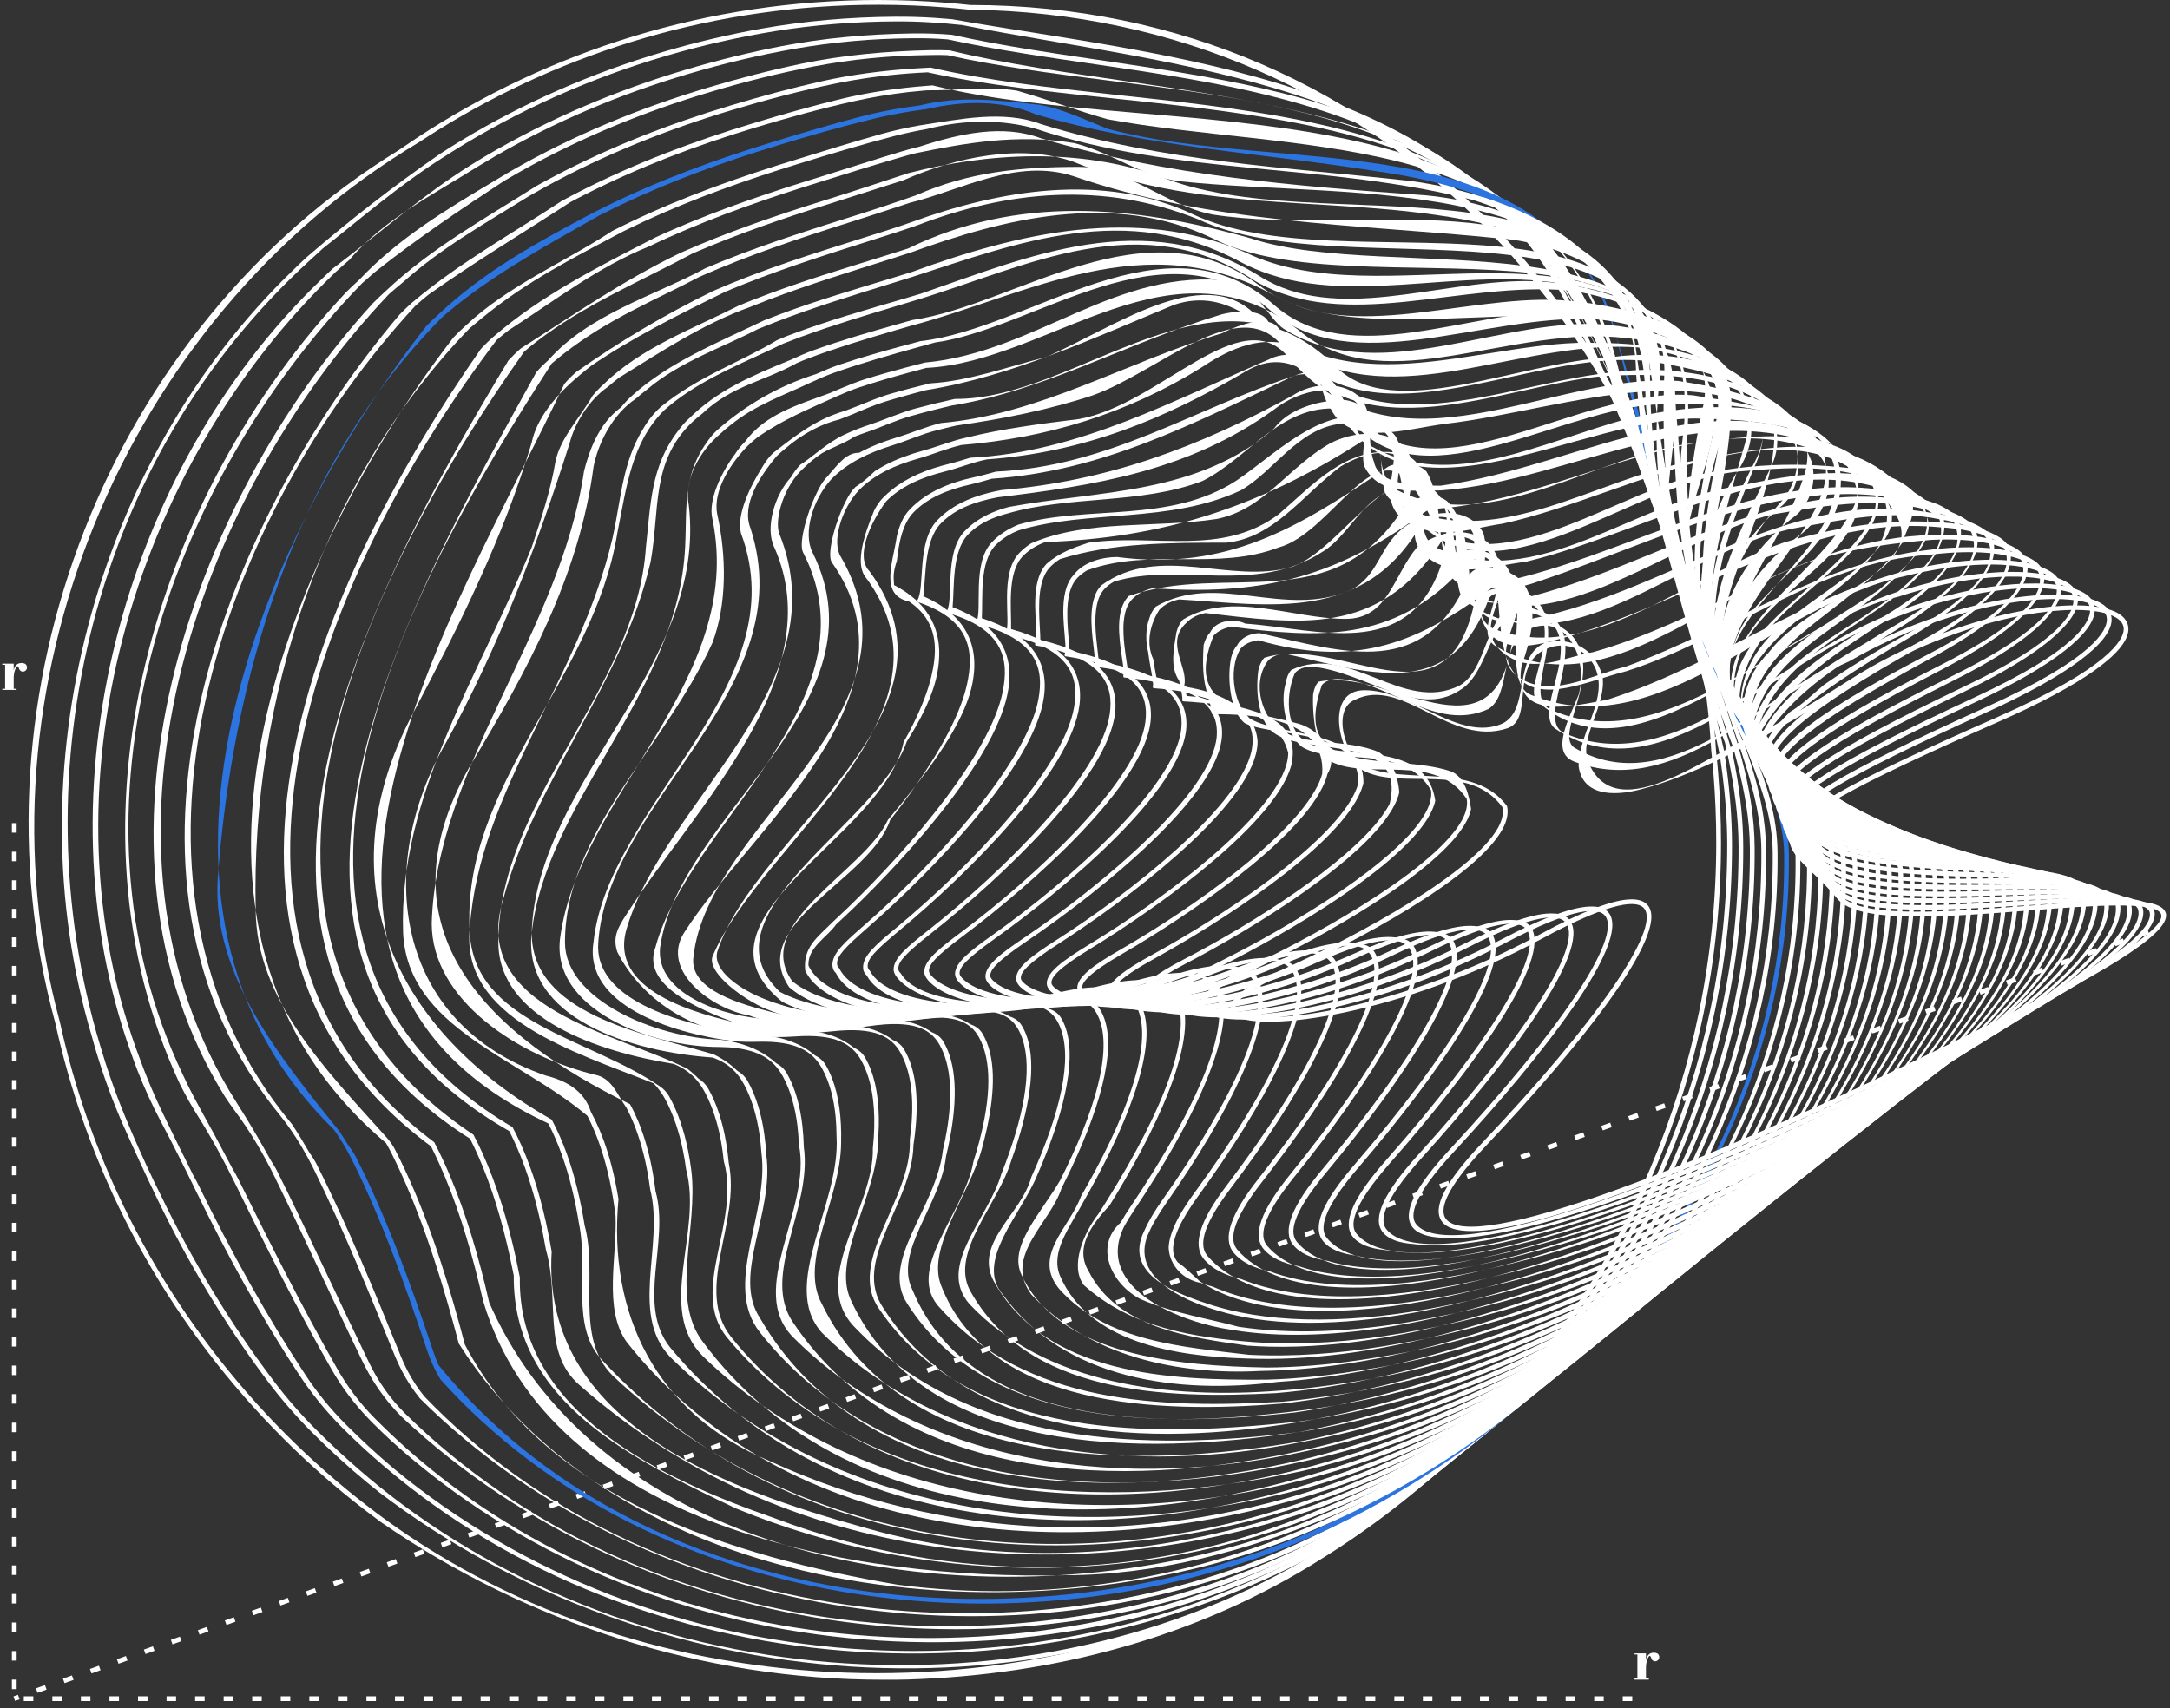 <svg width="456" height="359" viewBox="0 0 456 359" fill="none" xmlns="http://www.w3.org/2000/svg">
<rect x="0" y="0" width="456" height="359" fill="#333333" stroke="none"/>
<path d="M3.48 145H0.48V144.76H1.08V139.72H0.48V139.48H2.88V140.908C2.952 140.516 3.08 140.196 3.264 139.948C3.456 139.7 3.664 139.536 3.888 139.456C4.12 139.376 4.34 139.336 4.548 139.336C4.764 139.336 4.968 139.376 5.16 139.456C5.36 139.528 5.508 139.68 5.604 139.912C5.7 140.136 5.704 140.364 5.616 140.596C5.528 140.82 5.372 140.98 5.148 141.076C4.932 141.172 4.732 141.184 4.548 141.112C4.364 141.04 4.232 140.944 4.152 140.824C4.072 140.696 4.016 140.576 3.984 140.464C3.904 140.168 3.796 140.02 3.66 140.02C3.508 140.02 3.34 140.284 3.156 140.812C2.972 141.332 2.88 141.884 2.88 142.468V144.76H3.48V145Z" fill="white"/>
<path d="M3 173V357H345" stroke="white" stroke-dasharray="2 4"/>
<path d="M346.48 353H343.48V352.76H344.08V347.72H343.48V347.48H345.88V348.908C345.952 348.516 346.08 348.196 346.264 347.948C346.456 347.7 346.664 347.536 346.888 347.456C347.12 347.376 347.34 347.336 347.548 347.336C347.764 347.336 347.968 347.376 348.16 347.456C348.36 347.528 348.508 347.68 348.604 347.912C348.7 348.136 348.704 348.364 348.616 348.596C348.528 348.82 348.372 348.98 348.148 349.076C347.932 349.172 347.732 349.184 347.548 349.112C347.364 349.04 347.232 348.944 347.152 348.824C347.072 348.696 347.016 348.576 346.984 348.464C346.904 348.168 346.796 348.02 346.66 348.02C346.508 348.02 346.34 348.284 346.156 348.812C345.972 349.332 345.88 349.884 345.88 350.468V352.76H346.48V353Z" fill="white"/>
<path d="M451.169 196.471L451.64 196.301L451.301 195.36L450.831 195.529L451.169 196.471ZM3.169 357.471L4.114 357.131L3.776 356.19L2.831 356.529L3.169 357.471ZM7.895 355.772L9.785 355.093L9.447 354.152L7.557 354.831L7.895 355.772ZM13.566 353.734L15.456 353.055L15.118 352.114L13.227 352.793L13.566 353.734ZM19.237 351.696L21.127 351.017L20.789 350.076L18.898 350.755L19.237 351.696ZM24.907 349.658L26.798 348.979L26.46 348.038L24.569 348.717L24.907 349.658ZM30.578 347.62L32.469 346.941L32.13 346L30.24 346.679L30.578 347.62ZM36.249 345.582L38.14 344.903L37.801 343.962L35.911 344.641L36.249 345.582ZM41.92 343.544L43.81 342.865L43.472 341.924L41.582 342.603L41.92 343.544ZM47.591 341.506L49.481 340.827L49.143 339.886L47.253 340.565L47.591 341.506ZM53.262 339.468L55.152 338.789L54.814 337.848L52.924 338.527L53.262 339.468ZM58.933 337.43L60.823 336.751L60.485 335.81L58.595 336.489L58.933 337.43ZM64.604 335.392L66.494 334.713L66.156 333.772L64.266 334.451L64.604 335.392ZM70.275 333.355L72.165 332.675L71.827 331.734L69.936 332.413L70.275 333.355ZM75.945 331.317L77.836 330.637L77.498 329.696L75.607 330.375L75.945 331.317ZM81.616 329.279L83.507 328.599L83.168 327.658L81.278 328.337L81.616 329.279ZM87.287 327.241L89.177 326.561L88.839 325.62L86.949 326.3L87.287 327.241ZM92.958 325.203L94.848 324.523L94.51 323.582L92.62 324.262L92.958 325.203ZM98.629 323.165L100.519 322.485L100.181 321.544L98.291 322.224L98.629 323.165ZM104.3 321.127L106.19 320.447L105.852 319.506L103.962 320.186L104.3 321.127ZM109.971 319.089L111.861 318.409L111.523 317.468L109.633 318.148L109.971 319.089ZM115.642 317.051L117.532 316.371L117.194 315.43L115.303 316.11L115.642 317.051ZM121.313 315.013L123.203 314.333L122.865 313.392L120.974 314.072L121.313 315.013ZM126.983 312.975L128.874 312.295L128.536 311.354L126.645 312.034L126.983 312.975ZM132.654 310.937L134.545 310.257L134.206 309.316L132.316 309.996L132.654 310.937ZM138.325 308.899L140.216 308.219L139.877 307.278L137.987 307.958L138.325 308.899ZM143.996 306.861L145.886 306.181L145.548 305.24L143.658 305.92L143.996 306.861ZM149.667 304.823L151.557 304.144L151.219 303.202L149.329 303.882L149.667 304.823ZM155.338 302.785L157.228 302.106L156.89 301.164L155 301.844L155.338 302.785ZM161.009 300.747L162.899 300.068L162.561 299.126L160.671 299.806L161.009 300.747ZM166.68 298.709L168.57 298.03L168.232 297.089L166.341 297.768L166.68 298.709ZM172.351 296.671L174.241 295.992L173.903 295.051L172.012 295.73L172.351 296.671ZM178.021 294.633L179.912 293.954L179.574 293.013L177.683 293.692L178.021 294.633ZM183.692 292.595L185.583 291.916L185.244 290.975L183.354 291.654L183.692 292.595ZM189.363 290.557L191.254 289.878L190.915 288.937L189.025 289.616L189.363 290.557ZM195.034 288.519L196.924 287.84L196.586 286.899L194.696 287.578L195.034 288.519ZM200.705 286.481L202.595 285.802L202.257 284.861L200.367 285.54L200.705 286.481ZM206.376 284.443L208.266 283.764L207.928 282.823L206.038 283.502L206.376 284.443ZM212.047 282.405L213.937 281.726L213.599 280.785L211.709 281.464L212.047 282.405ZM217.718 280.367L219.608 279.688L219.27 278.747L217.379 279.426L217.718 280.367ZM223.389 278.329L225.279 277.65L224.941 276.709L223.05 277.388L223.389 278.329ZM229.059 276.291L230.95 275.612L230.612 274.671L228.721 275.35L229.059 276.291ZM234.73 274.253L236.621 273.574L236.282 272.633L234.392 273.312L234.73 274.253ZM240.401 272.215L242.292 271.536L241.953 270.595L240.063 271.274L240.401 272.215ZM246.072 270.177L247.962 269.498L247.624 268.557L245.734 269.236L246.072 270.177ZM251.743 268.139L253.633 267.46L253.295 266.519L251.405 267.198L251.743 268.139ZM257.414 266.101L259.304 265.422L258.966 264.481L257.076 265.16L257.414 266.101ZM263.085 264.063L264.975 263.384L264.637 262.443L262.747 263.122L263.085 264.063ZM268.756 262.025L270.646 261.346L270.308 260.405L268.417 261.084L268.756 262.025ZM274.427 259.987L276.317 259.308L275.979 258.367L274.088 259.046L274.427 259.987ZM280.097 257.949L281.988 257.27L281.65 256.329L279.759 257.008L280.097 257.949ZM285.768 255.911L287.659 255.232L287.32 254.291L285.43 254.97L285.768 255.911ZM291.439 253.873L293.33 253.194L292.991 252.253L291.101 252.932L291.439 253.873ZM297.11 251.835L299 251.156L298.662 250.215L296.772 250.894L297.11 251.835ZM302.781 249.798L304.671 249.118L304.333 248.177L302.443 248.856L302.781 249.798ZM308.452 247.76L310.342 247.08L310.004 246.139L308.114 246.818L308.452 247.76ZM314.123 245.722L316.013 245.042L315.675 244.101L313.785 244.78L314.123 245.722ZM319.794 243.684L321.684 243.004L321.346 242.063L319.455 242.743L319.794 243.684ZM325.465 241.646L327.355 240.966L327.017 240.025L325.126 240.705L325.465 241.646ZM331.135 239.608L333.026 238.928L332.688 237.987L330.797 238.667L331.135 239.608ZM336.806 237.57L338.697 236.89L338.358 235.949L336.468 236.629L336.806 237.57ZM342.477 235.532L344.368 234.852L344.029 233.911L342.139 234.591L342.477 235.532ZM348.148 233.494L350.038 232.814L349.7 231.873L347.81 232.553L348.148 233.494ZM353.819 231.456L355.709 230.776L355.371 229.835L353.481 230.515L353.819 231.456ZM359.49 229.418L361.38 228.738L361.042 227.797L359.152 228.477L359.49 229.418ZM365.161 227.38L367.051 226.7L366.713 225.759L364.823 226.439L365.161 227.38ZM370.832 225.342L372.722 224.662L372.384 223.721L370.493 224.401L370.832 225.342ZM376.503 223.304L378.393 222.624L378.055 221.683L376.164 222.363L376.503 223.304ZM382.173 221.266L384.064 220.587L383.726 219.645L381.835 220.325L382.173 221.266ZM387.844 219.228L389.735 218.549L389.396 217.607L387.506 218.287L387.844 219.228ZM393.515 217.19L395.406 216.511L395.067 215.569L393.177 216.249L393.515 217.19ZM399.186 215.152L401.076 214.473L400.738 213.532L398.848 214.211L399.186 215.152ZM404.857 213.114L406.747 212.435L406.409 211.494L404.519 212.173L404.857 213.114ZM410.528 211.076L412.418 210.397L412.08 209.456L410.19 210.135L410.528 211.076ZM416.199 209.038L418.089 208.359L417.751 207.418L415.861 208.097L416.199 209.038ZM421.87 207L423.76 206.321L423.422 205.38L421.531 206.059L421.87 207ZM427.541 204.962L429.431 204.283L429.093 203.342L427.202 204.021L427.541 204.962ZM433.211 202.924L435.102 202.245L434.764 201.304L432.873 201.983L433.211 202.924ZM438.882 200.886L440.773 200.207L440.434 199.266L438.544 199.945L438.882 200.886ZM444.553 198.848L446.444 198.169L446.105 197.228L444.215 197.907L444.553 198.848ZM450.224 196.81L451.169 196.471L450.831 195.529L449.886 195.869L450.224 196.81Z" fill="white"/>
<g clip-path="url(#clip0)">
<path d="M184.58 1C150.6 1 118.84 10.68 91.91 27.42C90.63 28.22 89.36 29.03 88.1 29.86C25.72 67.06 -6.28 145.06 12.58 214.79C12.91 216.31 13.27 217.82 13.64 219.33C21.45 250.93 37.82 279.19 60.14 301.51C65.45 306.82 71.1 311.8 77.06 316.4C78.25 317.32 79.45 318.23 80.67 319.12C136.73 360.07 217.73 362.07 277.26 326.72C278.54 325.92 279.81 325.11 281.07 324.28C291.15 317.65 300.52 310.01 309.02 301.51C340.9 269.63 360.65 225.61 360.65 177.07C360.65 172.22 360.45 167.41 360.07 162.65C359.94 161.06 359.79 159.48 359.61 157.9C354.72 73.06 291.72 3.06 203.74 2.04C202.16 1.87 200.58 1.71 199 1.59C194.24 1.2 189.43 1 184.58 1ZM185.69 353.02C147.73 353.06 110.73 341.06 80.08 319.92C78.86 319.02 77.65 318.11 76.45 317.19C70.46 312.56 64.78 307.56 59.44 302.21C37 279.77 20.53 251.34 12.68 219.56C12.31 218.05 11.95 216.53 11.62 215C-7.28 146.06 22.72 69.06 83.77 31.57C85.02 30.71 86.27 29.86 87.54 29.02C115.43 10.68 148.78 0 184.58 0C189.46 0 194.3 0.2 199.08 0.59C200.68 0.72 202.26 0.87 203.85 1.05C292.72 1.07 355.72 72.07 360.6 157.8C360.78 159.39 360.93 160.98 361.06 162.57C361.45 167.35 361.65 172.19 361.65 177.07C361.65 225.89 341.79 270.15 309.73 302.21C301.18 310.76 291.76 318.44 281.62 325.11C280.35 325.94 279.07 326.76 277.78 327.56C251.72 344.06 221.72 352.06 190.52 352.98C188.92 353.02 187.31 353.03 185.69 353.02Z" fill="white"/>
<path d="M65.08 54.75C19.72 96.06 3.72 162.06 21.02 219.65C21.39 220.92 21.78 222.19 22.18 223.44C23.39 227.21 24.74 230.91 26.23 234.53C28.16 239.21 30.24 243.86 32.44 248.47C32.87 249.32 33.3 250.19 33.72 251.05C40.38 264.93 48.38 278.13 57.5 290.21C60.2 293.79 63.15 297.18 66.32 300.36C69.43 303.48 72.67 306.47 76.01 309.34C77.13 310.3 78.25 311.24 79.39 312.17C134.72 357.06 219.72 363.06 280.13 324.2C281.4 323.41 282.67 322.61 283.92 321.79C293.95 315.23 303.29 307.68 311.8 299.29C343.46 267.93 362.99 224.85 362.96 177.48C362.95 172.38 362.56 167.38 361.92 162.44C361.76 161.21 361.59 159.98 361.4 158.75C354.72 126.05 344.72 93.05 328.72 63.05C304.72 17.05 246.72 14.05 202.19 5.26C201.09 5.14 199.99 5.03 198.87 4.94C197.76 4.85 196.64 4.77 195.51 4.7C193.07 4.55 190.6 4.48 188.12 4.5C179.52 4.53 171.08 5.23 162.89 6.54C155.09 7.81 147.44 9.55 139.97 11.74C124.05 16.41 108.97 23.15 95.16 31.78C94.44 32.23 93.72 32.69 93.01 33.15C83.71 39.04 75.71 46.04 67.86 52.2C66.93 53.05 66 53.9 65.08 54.75ZM64.42 54.07C73.73 46.07 82.73 39.07 92.55 32.28C93.26 31.82 93.97 31.36 94.69 30.91C95.41 30.46 96.13 30.02 96.85 29.58C110.1 21.57 124.46 15.28 139.57 10.84C146.29 8.86 153.15 7.24 160.14 5.99C169.2 4.4 178.56 3.58 188.12 3.52C190.92 3.5 193.72 3.58 196.47 3.76C197.67 3.84 198.87 3.93 200.05 4.04C245.72 12.06 305.72 16.06 329.72 63.06C345.72 93.06 354.72 125.06 362.28 157.69C362.49 158.99 362.68 160.28 362.85 161.58C363.54 166.79 363.94 172.07 363.96 177.47C364 225.16 344.19 268.54 312.5 300C303.98 308.43 294.61 316 284.56 322.59C283.3 323.41 282.03 324.22 280.76 325.01C219.73 364.06 136.73 357.06 79.69 313.63C78.87 312.98 78.05 312.32 77.24 311.65C73.19 308.31 69.31 304.78 65.61 301.08C62.18 297.63 59.02 293.98 56.14 290.13C47.28 278.32 39.55 265.42 33.05 251.97C30.58 246.85 28.19 241.66 25.91 236.51C23.77 231.67 21.93 226.66 20.37 221.53C19.98 220.25 19.61 218.95 19.25 217.65C2.72 162.06 19.72 97.06 61.7 56.67C62.59 55.79 63.5 54.92 64.42 54.07Z" fill="white"/>
<path d="M70.6 57.11C27.72 98.06 7.72 166.06 29.57 223.01C30.01 224.21 30.47 225.41 30.95 226.59C31.9 228.96 32.93 231.28 34.02 233.57C36.15 238 38.33 242.46 40.58 246.94C41.04 247.77 41.49 248.62 41.92 249.49C48.58 263.13 56 276.54 64.18 288.95C66.62 292.66 69.43 296.1 72.54 299.24C74.71 301.41 76.94 303.53 79.23 305.58C80.38 306.61 81.54 307.61 82.71 308.61C137.72 354.07 218.72 359.07 279.23 324C280.52 323.25 281.79 322.49 283.06 321.71C294.47 314.69 305.06 306.42 314.64 297.09C346.07 266.25 365.49 224.12 365.34 177.91C365.32 171.64 364.46 165.59 363.26 159.65C363.02 158.46 362.76 157.28 362.49 156.09C348.72 120.07 345.72 77.07 318.72 48.07C287.72 15.07 239.72 17.07 199.15 8.28C197.94 8.18 196.71 8.11 195.47 8.07C194.23 8.03 192.99 8.02 191.74 8.04C183.28 8.1 175.01 8.84 167.03 10.24C159.43 11.57 151.95 13.37 144.63 15.54C130.33 19.76 116.65 25.54 103.94 32.89C102.78 33.56 101.64 34.24 100.5 34.94C90.73 41.07 80.73 46.07 73.38 54.65C72.44 55.46 71.51 56.28 70.6 57.11ZM69.94 56.43C79.72 49.06 88.72 41.06 98.95 34.68C100 34.02 101.07 33.37 102.14 32.74C115.26 25.01 129.42 18.99 144.22 14.61C150.81 12.66 157.51 10.99 164.32 9.68C173.15 7.99 182.32 7.17 191.72 7.03C193.13 7.01 194.53 7.02 195.93 7.07C197.33 7.12 198.71 7.2 200.08 7.32C243.71 17.05 300.71 14.05 326.71 57.05C346.71 89.05 353.71 124.05 364.12 158.57C364.38 159.82 364.63 161.08 364.85 162.35C365.75 167.41 366.3 172.56 366.32 177.88C366.5 224.43 346.7 266.98 315.31 297.79C305.77 307.15 295.2 315.45 283.79 322.48C282.52 323.26 281.24 324.03 279.96 324.78C217.71 360.06 134.71 354.06 80.88 308.3C80.09 307.63 79.31 306.96 78.54 306.28C76.23 304.23 73.98 302.12 71.81 299.94C68.42 296.51 65.41 292.81 62.81 288.84C54.8 276.68 47.64 263.6 41.22 250.39C38.78 245.36 36.26 240.34 33.7 235.51C31.9 232.11 30.3 228.58 28.88 224.95C28.41 223.74 27.96 222.52 27.53 221.28C7.72 166.06 25.72 99.06 67.23 59.02C68.12 58.14 69.02 57.28 69.94 56.43Z" fill="white"/>
<path d="M76.14 59.48C34.72 102.06 11.72 170.06 38.48 225.98C39 227.11 39.54 228.22 40.1 229.32C40.66 230.42 41.24 231.51 41.83 232.59C44.15 236.76 46.45 241.04 48.74 245.4C49.23 246.21 49.7 247.05 50.13 247.92C56.75 261.34 63.62 274.96 70.87 287.68C73.06 291.53 75.71 295.02 78.78 298.11C79.84 299.17 80.91 300.22 81.99 301.25C83.08 302.28 84.18 303.3 85.3 304.3C137.72 351.06 219.72 356.06 279.48 323.06C280.86 322.29 282.24 321.5 283.6 320.7C295.87 313.45 307.24 304.76 317.48 294.87C348.77 264.64 367.94 223.36 367.72 178.33C367.69 172.16 366.57 166.29 365.12 160.53C364.83 159.38 364.52 158.23 364.21 157.08C350.72 122.07 346.72 83.07 323.72 53.07C294.72 16.07 241.72 21.07 199.11 11.59C197.87 11.54 196.62 11.53 195.37 11.57C187.05 11.66 178.95 12.45 171.18 13.93C163.77 15.34 156.47 17.17 149.29 19.32C135.29 23.48 121.81 29.02 109.24 36.11C108.1 36.75 106.96 37.41 105.83 38.08C96.72 44.08 87.72 50.08 78.89 57.09C77.97 57.87 77.05 58.67 76.14 59.48ZM75.49 58.8C83.73 50.07 93.73 44.07 104.3 37.77C105.34 37.13 106.39 36.51 107.44 35.9C120.43 28.44 134.39 22.69 148.87 18.38C155.33 16.45 161.87 14.75 168.51 13.37C177.1 11.59 186.09 10.75 195.34 10.55C196.75 10.52 198.17 10.53 199.57 10.59C246.72 22.05 315.72 17.05 335.72 69.05C346.72 98.05 355.72 127.05 364.98 155.8C365.34 157.02 365.68 158.23 366 159.45C367.6 165.54 368.69 171.74 368.72 178.29C368.99 223.7 349.21 265.4 318.17 295.58C307.99 305.47 296.66 314.16 284.42 321.41C283.06 322.22 281.69 323 280.31 323.77C218.71 358.06 135.71 351.06 82.41 302.99C81.67 302.31 80.93 301.62 80.21 300.92C79.48 300.22 78.77 299.51 78.06 298.8C74.69 295.39 71.85 291.64 69.54 287.55C62.39 275.04 55.79 261.79 49.45 248.81C47.04 243.87 44.4 239.03 41.55 234.5C40.88 233.44 40.24 232.37 39.63 231.28C39.02 230.19 38.43 229.08 37.86 227.96C11.72 172.06 32.72 104.06 72.78 61.36C73.66 60.49 74.56 59.63 75.49 58.8Z" fill="white"/>
<path d="M81.71 61.85C40.72 105.06 15.72 178.06 49.65 231.62C50.28 232.6 50.9 233.59 51.51 234.59C53.36 237.59 55.15 240.69 56.9 243.87C57.43 244.66 57.92 245.48 58.35 246.36C64.94 259.56 71.26 273.42 77.57 286.41C79.02 289.41 80.79 292.14 82.86 294.6C83.55 295.42 84.27 296.21 85.03 296.97C134.73 346.06 216.73 355.06 278.34 322.75C279.73 322.02 281.12 321.28 282.49 320.52C296.24 312.9 308.97 303.51 320.35 292.65C351.44 262.97 370.42 222.6 370.13 178.74C370.09 172.67 368.72 166.98 367.01 161.4C366.67 160.28 366.31 159.17 365.95 158.06C356.74 130.07 344.74 102.07 336.74 74.07C319.74 16.07 243.74 26.07 194.95 15.2C193.6 15.26 192.26 15.34 190.93 15.44C185.6 15.84 180.39 16.56 175.35 17.6C168.14 19.09 161.01 20.96 153.97 23.08C140.27 27.18 127 32.47 114.56 39.3C113.43 39.92 112.31 40.55 111.19 41.2C101.75 47.07 92.75 52.07 84.45 59.52C83.51 60.28 82.61 61.06 81.71 61.85ZM81.05 61.17C90.72 52.06 101.72 46.06 112.75 39.06C114.04 38.34 115.33 37.64 116.64 36.96C128.37 30.8 140.79 25.98 153.54 22.16C159.87 20.25 166.25 18.52 172.71 17.07C178.98 15.67 185.5 14.83 192.2 14.39C193.32 14.32 194.44 14.25 195.57 14.2C242.72 25.06 308.72 16.06 333.72 64.06C348.72 93.06 353.72 127.06 366.68 156.81C367.1 157.99 367.5 159.17 367.87 160.35C369.75 166.26 371.07 172.26 371.12 178.71C371.47 222.99 351.73 263.83 321.03 293.38C309.77 304.22 297.12 313.59 283.44 321.19C282.07 321.95 280.69 322.69 279.3 323.42C217.72 356.07 135.72 346.07 84.3 297.67C83.47 296.82 82.67 295.95 81.92 295.05C79.67 292.35 77.78 289.42 76.25 286.27C70 273.4 63.93 259.98 57.67 247.24C55.29 242.39 52.54 237.74 49.39 233.51C48.66 232.53 47.96 231.53 47.29 230.51C14.72 178.06 39.72 106.06 78.36 63.73C79.23 62.86 80.13 62 81.05 61.17Z" fill="white"/>
<path d="M87.31 64.24C46.72 108.07 18.72 185.07 61.39 236.32C62.02 237.29 62.65 238.28 63.26 239.28C63.87 240.28 64.48 241.3 65.07 242.33C65.63 243.09 66.14 243.91 66.58 244.78C73.13 257.76 78.89 271.88 84.27 285.13C85.11 287.21 86.12 289.13 87.29 290.91C87.87 291.8 88.5 292.65 89.16 293.47C135.72 342.06 216.72 352.06 277.19 322.28C278.59 321.6 279.99 320.9 281.37 320.18C296.59 312.28 310.69 302.23 323.2 290.43C354.09 261.3 372.88 221.84 372.52 179.15C372.46 171.99 370.14 165.48 367.66 159.04C367.2 157.85 366.73 156.66 366.26 155.46C352.73 128.06 346.73 98.06 336.73 69.06C322.73 27.06 270.73 32.06 232.73 25.06C225.73 23.06 220.73 21.06 213.73 19.06C207.73 18.06 200.73 19.06 194.7 18.98C193.39 19.09 192.1 19.22 190.81 19.36C186.94 19.81 183.16 20.44 179.49 21.26C172.47 22.83 165.53 24.74 158.63 26.83C146.44 30.51 134.54 35.01 123.23 40.73C122.1 41.3 120.97 41.88 119.86 42.48C109.72 49.06 99.72 55.06 90 61.96C89.09 62.7 88.19 63.46 87.31 64.24ZM86.65 63.55C96.73 55.06 107.73 49.06 118.06 42.22C119.33 41.53 120.62 40.86 121.91 40.2C133.52 34.28 145.74 29.68 158.21 25.92C164.4 24.04 170.63 22.27 176.92 20.75C181.99 19.53 187.27 18.72 192.69 18.21C193.77 18.11 194.86 18.02 195.96 17.94C244.73 30.05 323.73 15.05 339.73 76.05C346.73 104.05 355.73 129.05 366.93 154.3C367.42 155.47 367.91 156.63 368.39 157.79C371.25 164.66 373.45 171.49 373.53 179.11C373.97 222.25 354.25 262.24 323.89 291.16C311.55 302.92 297.6 312.92 282.48 320.79C281.11 321.51 279.72 322.2 278.33 322.88C216.74 353.06 136.74 342.06 88.24 293.9C87.51 293 86.83 292.06 86.2 291.1C84.94 289.17 83.87 287.13 82.99 284.97C77.59 271.75 72.08 258.15 65.91 245.66C64.34 242.49 62.55 239.45 60.51 236.61C60 235.9 59.47 235.2 58.93 234.52C17.72 184.06 46.72 110.06 83.97 66.11C84.83 65.23 85.72 64.37 86.65 63.55Z" fill="white"/>
<path d="M92.95 66.64C61.73 98.07 48.73 143.07 45.73 185.07C44.73 205.07 58.73 222.07 71.39 237.85C72.02 238.81 72.64 239.8 73.24 240.79C73.83 241.53 74.36 242.33 74.81 243.21C81.32 255.98 86.52 270.39 90.98 283.85C91.34 284.93 91.74 285.96 92.2 286.95C134.73 339.06 215.73 348.06 276.07 321.66C277.48 321.02 278.88 320.36 280.27 319.69C296.96 311.58 312.42 300.93 326.07 288.21C356.76 259.62 375.36 221.08 374.92 179.56C374.85 172.53 372.16 166.25 369.39 160.01C368.88 158.86 368.36 157.71 367.83 156.56C352.73 129.06 346.73 99.06 338.73 67.06C332.73 47.06 310.73 39.06 289.73 36.06C264.73 32.06 241.73 31.06 217.73 24.06C210.73 21.06 202.73 21.06 194.67 22.94C193.41 23.1 192.16 23.28 190.92 23.48C188.44 23.88 186.01 24.37 183.64 24.94C176.82 26.59 170.05 28.53 163.29 30.6C151.85 34.08 140.6 38.18 129.84 43.35C128.49 44 127.16 44.66 125.83 45.34C115.73 51.06 104.73 57.06 95.61 64.41C94.71 65.14 93.82 65.88 92.95 66.64ZM92.28 65.95C101.72 57.06 112.72 51.06 123.37 45.38C124.63 44.72 125.9 44.07 127.18 43.44C138.66 37.77 150.69 33.39 162.87 29.69C168.93 27.83 175 26.03 181.12 24.44C184.08 23.68 187.11 23.07 190.21 22.59C191.24 22.43 192.29 22.28 193.33 22.15C201.72 20.06 209.72 21.06 218.72 22.06C223.72 23.06 227.72 25.06 232.72 27.06C269.72 37.06 324.72 25.06 338.72 68.06C348.72 97.06 351.72 128.06 368.46 155.43C369 156.55 369.54 157.67 370.08 158.78C373.31 165.45 375.82 172.02 375.91 179.52C376.43 221.53 356.74 260.65 326.73 288.95C313.32 301.59 298.06 312.18 281.52 320.23C280.14 320.9 278.75 321.56 277.36 322.19C217.72 349.06 137.72 340.06 92.57 289.93C91.98 288.95 91.44 287.95 90.97 286.9C90.49 285.86 90.07 284.78 89.7 283.67C85.17 270.11 80.21 256.33 74.12 244.07C73.35 242.51 72.5 241 71.59 239.54C71.13 238.81 70.65 238.1 70.15 237.39C21.72 190.06 54.72 113.06 89.62 68.49C90.47 67.61 91.35 66.76 92.28 65.95Z" fill="#2C74E0"/>
<path d="M98.63 69.05C67.73 101.07 52.73 147.07 53.73 191.07C53.73 210.07 68.73 225.07 81.41 239.25C82.03 239.97 82.58 240.76 83.03 241.64C88.85 252.93 93.17 265.99 96.58 278.45C96.96 279.83 97.33 281.21 97.68 282.58C114.72 315.07 153.72 327.07 188.72 333.07C219.72 337.07 250.72 332.07 279.17 319.06C280.56 318.43 281.95 317.77 283.33 317.11C299.88 309.08 315.27 298.56 328.92 286C359.41 257.96 377.81 220.33 377.31 179.98C377.22 173.07 374.18 167.03 371.1 161C370.53 159.89 369.96 158.78 369.38 157.68C368.8 156.57 368.22 155.46 367.63 154.35C354.71 130.08 344.71 104.08 343.71 76.08C342.71 59.08 325.71 47.08 309.71 42.08C278.71 34.08 247.71 37.08 217.71 27.08C210.71 25.08 202.71 25.08 194.86 27.1C193.65 27.31 192.45 27.54 191.27 27.8C190.09 28.06 188.92 28.33 187.77 28.63C181.14 30.36 174.55 32.34 167.94 34.38C156.76 37.81 145.71 41.72 135.07 46.66C133.74 47.28 132.42 47.91 131.1 48.56C120.7 54.07 110.7 59.07 101.22 66.89C100.36 67.59 99.49 68.31 98.63 69.05ZM97.95 68.36C106.72 60.06 118.72 55.06 128.67 48.54C129.92 47.9 131.18 47.29 132.44 46.68C143.79 41.25 155.63 37.1 167.53 33.46C173.46 31.62 179.37 29.79 185.31 28.13C186.58 27.78 187.88 27.45 189.18 27.16C190.49 26.87 191.81 26.6 193.15 26.37C201.72 25.07 210.72 23.07 218.72 26.07C244.72 34.07 269.72 35.07 296.72 38.07C317.72 41.07 340.72 51.07 343.72 73.07C347.72 102.07 352.72 129.07 368.23 153.3C368.82 154.39 369.41 155.48 370 156.55C370.59 157.62 371.18 158.7 371.78 159.76C375.39 166.25 378.2 172.54 378.31 179.92C378.91 220.79 359.25 259.06 329.58 286.73C315.11 300.23 298.55 311.34 280.61 319.51C279.23 320.14 277.84 320.75 276.45 321.34C218.72 346.05 131.72 338.05 96.41 282.38C96.04 280.99 95.67 279.6 95.29 278.21C91.85 265.7 87.74 253.31 82.33 242.49C81.95 241.73 81.55 240.98 81.12 240.24C27.72 195.06 59.72 117.06 95.31 70.9C96.15 70.02 97.02 69.17 97.95 68.36Z" fill="white"/>
<path d="M104.35 71.48C69.72 117.07 33.72 197.07 91.25 240.06C91.89 241.29 92.51 242.55 93.11 243.84C96.86 251.93 99.69 260.94 101.89 269.9C102.2 271.18 102.5 272.46 102.79 273.73C129.72 335.07 221.72 343.07 278.11 318.27C279.51 317.68 280.9 317.07 282.28 316.44C300.25 308.28 316.99 297.2 331.79 283.77C362.07 256.27 380.29 219.56 379.72 180.38C379.62 173.59 376.23 167.79 372.84 161.97C372.22 160.9 371.59 159.84 370.96 158.77C370.33 157.7 369.7 156.63 369.07 155.56C355.73 133.07 346.73 108.07 345.73 82.07C343.73 35.07 283.73 42.07 247.73 38.07C239.73 37.07 233.73 32.07 225.73 30.07C213.73 28.07 202.73 30.07 191.95 32.29C190.88 32.59 189.81 32.9 188.73 33.21C183.37 34.77 178.02 36.45 172.63 38.14C161.71 41.52 150.85 45.24 140.35 49.95C139.04 50.54 137.73 51.14 136.43 51.77C125.73 56.08 116.73 63.08 106.93 69.38C106.05 70.05 105.2 70.76 104.35 71.48ZM103.67 70.79C113.72 62.07 125.72 56.07 137.71 49.91C138.96 49.33 140.21 48.77 141.47 48.23C151.53 43.86 161.87 40.4 172.2 37.22C178 35.41 183.74 33.54 189.52 31.81C190.75 31.44 192.01 31.11 193.28 30.8C201.73 28.06 210.73 26.06 218.73 29.06C245.73 37.06 271.73 39.06 299.73 41.06C320.73 43.06 346.73 56.06 346.73 79.06C346.73 106.06 354.73 132.06 369.64 154.54C370.27 155.59 370.91 156.63 371.55 157.66C372.19 158.69 372.84 159.72 373.48 160.74C377.47 167.04 380.58 173.06 380.71 180.32C381.39 220.06 361.76 257.46 332.44 284.51C318.03 297.81 301.61 308.76 283.87 316.83C282.51 317.45 281.13 318.05 279.76 318.64C261.73 326.06 242.73 331.06 223.73 331.06C179.73 332.06 115.73 321.06 101.52 273.41C101.23 272.14 100.93 270.87 100.62 269.61C98.45 260.77 95.76 252.22 92.28 244.51C91.73 243.29 91.16 242.08 90.56 240.91C32.72 198.06 67.72 121.06 101.06 73.32C101.88 72.44 102.74 71.59 103.67 70.79Z" fill="white"/>
<path d="M110.13 73.93C76.73 121.07 38.73 198.07 99.49 238.48C100.13 239.69 100.74 240.94 101.32 242.21C104.45 249.08 106.75 256.78 108.44 264.56C108.72 265.86 108.99 267.16 109.24 268.45C108.73 297.06 139.73 311.06 162.73 319.06C199.73 333.06 240.73 333.06 277.09 317.34C278.49 316.79 279.88 316.22 281.26 315.63C300.62 307.4 318.72 295.82 334.65 281.54C364.72 254.59 382.75 218.79 382.12 180.78C382.01 174.12 378.26 168.55 374.56 162.93C373.21 160.88 371.84 158.83 370.49 156.77C369.81 155.74 369.13 154.7 368.46 153.65C353.73 132.06 345.73 107.06 348.73 80.06C350.73 65.06 335.73 55.06 322.73 50.06C290.73 39.06 257.73 47.06 225.73 34.06C214.73 30.06 200.73 33.06 189.86 37.88C188.82 38.21 187.78 38.54 186.73 38.87C183.6 39.87 180.46 40.88 177.3 41.88C167.97 44.79 158.64 47.86 149.51 51.59C148.21 52.12 146.9 52.67 145.61 53.23C134.74 59.06 122.74 64.06 112.66 71.86C111.79 72.53 110.95 73.22 110.13 73.93ZM109.44 73.23C120.73 66.06 130.73 59.06 142.99 53.14C144.22 52.59 145.46 52.06 146.7 51.54C156.63 47.38 166.79 44.1 176.86 40.97C180.64 39.78 184.38 38.53 188.11 37.3C189.04 36.99 189.98 36.69 190.91 36.38C207.72 32.05 226.72 31.05 243.72 37.05C277.72 51.05 339.72 29.05 346.72 77.05C350.72 104.05 353.72 130.05 369.02 152.7C369.69 153.73 370.36 154.75 371.04 155.76C372.4 157.78 373.79 159.76 375.18 161.71C379.56 167.83 382.96 173.57 383.1 180.71C383.86 219.31 364.25 255.85 335.29 282.28C319.83 296.38 302.13 307.81 283.06 315.93C281.59 316.55 280.12 317.16 278.63 317.74C238.72 334.05 193.72 333.05 154.72 317.05C133.72 307.05 107.72 295.05 107.96 268.06C107.71 266.78 107.45 265.5 107.17 264.23C105.51 256.63 103.34 249.37 100.45 242.85C99.92 241.64 99.36 240.46 98.77 239.31C36.71 200.05 77.71 124.05 106.84 75.75C107.66 74.88 108.51 74.03 109.44 73.23Z" fill="white"/>
<path d="M115.94 76.39C85.72 123.07 43.72 199.07 107.7 236.89C108.34 238.08 108.93 239.31 109.5 240.57C112.04 246.25 113.88 252.6 115.2 259.13C115.46 260.44 115.71 261.75 115.93 263.06C113.72 299.07 152.72 313.07 181.72 321.07C212.72 330.07 245.72 327.07 276.11 316.29C277.5 315.78 278.89 315.24 280.27 314.7C300.99 306.47 320.43 294.42 337.5 279.32C367.36 252.91 385.2 218.03 384.51 181.19C384.39 174.65 380.29 169.32 376.28 163.91C374.83 161.95 373.36 159.98 371.9 157.99C371.17 157 370.45 156 369.74 154.99C352.72 133.07 348.72 106.07 349.72 79.07C350.72 62.07 330.72 51.07 314.72 50.07C284.72 47.07 254.72 47.07 225.72 37.07C213.72 33.07 201.72 40.07 191.15 42.63C190.14 42.97 189.12 43.31 188.1 43.64C186.06 44.31 184.02 44.98 181.95 45.64C171.56 48.93 161.08 52.26 150.85 56.52C149.57 57.05 148.29 57.6 147.02 58.16C137.72 63.06 127.72 67.06 118.41 74.38C117.58 75.03 116.75 75.7 115.94 76.39ZM115.24 75.69C123.72 66.06 137.72 62.06 148.25 56.37C149.47 55.85 150.69 55.34 151.92 54.85C161.73 50.91 171.71 47.83 181.52 44.73C184.29 43.85 187.03 42.93 189.76 41.99C190.67 41.68 191.58 41.36 192.48 41.05C203.72 36.07 214.72 35.07 226.72 35.07C236.72 35.07 244.72 43.07 254.72 45.07C286.72 50.07 327.72 36.07 347.72 69.07C356.72 83.07 348.72 98.07 350.72 113.07C353.72 129.07 361.72 142.07 370.3 154.07C371 155.06 371.72 156.04 372.45 157.01C373.9 158.95 375.39 160.85 376.89 162.7C381.67 168.63 385.35 174.09 385.51 181.12C386.35 218.59 366.77 254.26 338.15 280.07C321.57 295.03 302.49 306.93 282 315.03C280.54 315.61 279.06 316.17 277.59 316.71C225.74 335.07 164.74 329.07 121.74 291.07C113.74 284.07 117.74 273.07 114.72 262.65C114.5 261.37 114.26 260.09 114.01 258.83C112.73 252.53 110.99 246.58 108.66 241.21C108.14 240.02 107.6 238.86 107.02 237.72C42.74 201.05 85.74 127.05 112.71 78.21C113.49 77.33 114.33 76.48 115.24 75.69Z" fill="white"/>
<path d="M121.8 78.86C116.72 83.06 112.72 88.06 111.72 93.06C105.72 113.06 96.72 131.06 86.72 150.06C67.72 186.06 83.72 217.06 115.93 235.3C116.56 236.47 117.15 237.68 117.69 238.93C119.66 243.43 121.11 248.43 122.15 253.64C122.41 254.94 122.65 256.25 122.86 257.58C125.71 268.07 120.71 281.07 128.71 289.07C168.71 327.07 228.71 333.07 278.7 313.85C280.18 313.31 281.66 312.74 283.14 312.16C303.76 304 323.2 292.06 340.36 277.08C370.01 251.21 387.66 217.25 386.9 181.58C386.76 175.16 382.31 170.07 377.99 164.87C375.66 162.06 373.28 159.22 371.01 156.31C370.25 155.34 369.51 154.36 368.78 153.36C353.72 133.07 351.72 109.07 351.72 85.07C350.72 37.07 283.72 61.07 251.72 46.07C231.72 38.07 211.72 40.07 192.62 47.4C191.63 47.74 190.63 48.07 189.63 48.41C188.63 48.74 187.63 49.07 186.62 49.39C176.49 52.63 166.21 55.77 156.1 59.8C154.84 60.3 153.58 60.82 152.32 61.36C142.71 66.07 132.71 71.07 124.2 76.9C123.4 77.53 122.59 78.19 121.8 78.86ZM121.1 78.17C129.73 72.07 139.73 66.07 149.92 61.13C151.12 60.61 152.33 60.1 153.53 59.6C164.39 55.16 175.44 51.92 186.2 48.48C187.1 48.19 188 47.9 188.89 47.6C189.78 47.3 190.67 46.99 191.56 46.68C209.72 40.06 231.72 36.06 250.72 45.06C282.72 60.06 347.72 35.06 351.72 82.06C354.72 106.06 351.72 133.06 369.38 152.48C370.1 153.47 370.83 154.44 371.58 155.39C373.82 158.26 376.2 161.02 378.58 163.66C383.77 169.41 387.72 174.59 387.9 181.5C388.81 217.83 369.26 252.64 341 277.83C323.3 293.6 302.87 305.94 280.99 313.95C279.53 314.48 278.07 315 276.6 315.49C225.72 333.05 164.72 327.05 126.72 286.05C119.72 279.05 123.72 267.05 121.67 257.17C121.46 255.9 121.24 254.64 120.99 253.4C119.99 248.45 118.63 243.78 116.83 239.55C116.33 238.37 115.8 237.23 115.23 236.12C46.72 204.05 95.72 129.05 118.59 80.68C119.36 79.8 120.19 78.95 121.1 78.17Z" fill="white"/>
<path d="M127.7 81.33C123.73 84.06 120.73 89.06 119.73 93.06C112.73 115.06 104.73 136.06 93.73 156.06C78.73 182.06 82.73 215.06 114.73 226.06C118.73 227.06 122.73 229.06 124.17 233.69C124.8 234.84 125.37 236.03 125.9 237.27C127.33 240.62 128.43 244.28 129.24 248.13C129.51 249.41 129.76 250.71 129.97 252.02C127.73 276.06 137.73 297.06 161.73 307.06C198.73 324.06 239.73 325.06 277.53 312.7C279.01 312.2 280.48 311.68 281.95 311.14C303.97 303.05 324.84 290.64 343.23 274.81C372.67 249.48 390.13 216.44 389.31 181.95C389.16 175.66 384.36 170.8 379.73 165.8C377.24 163.11 374.71 160.4 372.3 157.59C371.5 156.65 370.71 155.71 369.95 154.75C356.72 137.05 350.72 114.05 353.72 91.05C359.72 39.05 285.72 66.05 254.72 50.05C233.72 40.05 210.72 46.05 191.29 53.1C190.06 53.5 188.82 53.89 187.58 54.29C178.9 57.05 170.09 59.72 161.36 63.05C160.11 63.53 158.87 64.02 157.63 64.52C147.72 68.05 138.72 74.05 130.04 79.4C129.25 80.03 128.46 80.67 127.7 81.33ZM126.98 80.63C134.72 73.06 145.72 69.06 155.22 64.24C156.41 63.74 157.6 63.26 158.8 62.8C168.2 59.13 177.68 56.36 186.92 53.46C188.24 53.05 189.55 52.63 190.86 52.21C213.72 41.06 237.72 43.06 262.72 50.06C292.72 60.06 356.72 43.06 354.72 88.06C353.72 111.06 355.72 135.06 370.54 153.9C371.29 154.85 372.07 155.79 372.86 156.71C375.23 159.47 377.75 162.11 380.28 164.62C385.89 170.18 390.1 175.09 390.29 181.88C391.27 217.08 371.75 251.02 343.85 275.59C325.04 292.15 303.27 304.86 280.07 312.72C278.62 313.21 277.16 313.68 275.7 314.14C226.71 329.07 165.71 325.07 131.71 282.07C126.71 275.07 129.71 264.07 129.35 255.52C129.19 254.24 129.01 252.97 128.8 251.72C127.97 246.73 126.73 242.07 125 237.89C124.52 236.73 124 235.61 123.44 234.52C108.71 222.07 85.71 216.07 84.71 196.07C83.71 167.07 100.71 142.07 111.71 115.07C113.71 109.07 115.71 103.07 116.71 97.07C117.71 92.07 121.71 88.07 124.52 83.17C125.28 82.27 126.09 81.41 126.98 80.63Z" fill="white"/>
<path d="M133.62 83.78C128.73 87.06 125.73 93.06 124.73 98.06C121.73 121.06 110.73 141.06 98.73 161.06C78.73 196.06 103.73 218.06 132.39 232.06C133.01 233.19 133.57 234.37 134.09 235.6C135.47 238.92 136.48 242.59 137.17 246.46C137.4 247.75 137.6 249.06 137.77 250.39C140.73 261.07 133.73 274.07 140.73 283.07C173.73 323.07 230.73 326.07 276.43 311.42C277.9 310.96 279.36 310.48 280.82 309.98C304.18 302.02 326.46 289.2 346.09 272.55C375.31 247.75 392.58 215.64 391.71 182.32C391.55 176.15 386.41 171.53 381.45 166.74C377.92 163.33 374.33 159.85 371.11 156.15C370.31 155.23 369.52 154.29 368.77 153.33C351.72 134.08 352.72 110.08 357.72 86.08C361.72 71.08 344.72 62.08 330.72 60.08C306.72 55.08 281.72 66.08 260.72 55.08C236.72 42.08 213.72 51.08 191.89 58.14C190.53 58.57 189.16 58.99 187.79 59.42C179.57 61.97 171.22 64.49 162.93 67.7C161.7 68.18 160.47 68.67 159.25 69.17C151.71 73.08 142.71 76.08 135.89 81.92C135.12 82.51 134.36 83.14 133.62 83.78ZM132.9 83.08C140.73 76.06 150.73 72.06 160.54 67.34C161.72 66.87 162.9 66.42 164.08 65.98C172.04 63.02 180.02 60.71 187.81 58.33C189.11 57.93 190.4 57.54 191.69 57.14C213.73 49.06 238.73 43.06 261.73 53.06C290.73 67.06 334.73 43.06 356.73 76.06C364.73 88.06 356.73 99.06 354.73 111.06C351.73 127.06 361.73 140.06 369.42 152.48C370.16 153.44 370.92 154.37 371.71 155.29C374.87 158.96 378.43 162.38 381.99 165.54C388.03 170.91 392.49 175.55 392.7 182.22C393.75 216.28 374.26 249.36 346.71 273.31C326.8 290.62 303.71 303.66 279.25 311.31C277.81 311.76 276.37 312.19 274.92 312.6C228.72 325.06 176.72 320.06 141.72 286.06C131.72 277.06 139.72 262.06 136.63 249.98C136.47 248.72 136.27 247.49 136.05 246.28C135.38 242.66 134.44 239.27 133.19 236.17C132.73 235.02 132.22 233.92 131.67 232.86C129.72 230.05 128.72 227.05 125.72 226.05C108.72 222.05 90.72 210.05 90.72 194.05C91.72 161.05 117.72 133.05 122.72 99.05C123.72 95.05 125.72 89.05 130.5 85.61C131.22 84.72 132.01 83.86 132.9 83.08Z" fill="white"/>
<path d="M139.55 86.24C132.72 93.06 131.72 102.06 129.72 112.06C124.72 143.06 96.72 165.06 98.72 196.06C99.72 215.06 123.72 218.06 138.59 228.26C139.43 228.82 140.12 229.53 140.62 230.42C142.46 233.73 143.75 237.6 144.59 241.79C144.87 243.19 145.1 244.62 145.28 246.08C146.73 258.05 140.73 273.05 147.73 282.05C176.73 321.05 231.73 323.05 275.42 309.97C276.88 309.55 278.33 309.11 279.78 308.65C304.41 300.87 328.1 287.69 348.96 270.24C377.97 245.98 395.04 214.79 394.12 182.64C393.95 176.59 388.46 172.21 383.19 167.63C379.46 164.38 375.66 161.07 372.28 157.5C371.44 156.61 370.62 155.7 369.84 154.78C351.73 136.05 354.73 112.05 360.73 88.05C363.73 73.05 344.73 63.05 329.73 61.05C306.73 59.05 282.73 70.05 263.73 59.05C239.73 43.05 215.73 56.05 192.68 63.02C191.34 63.43 190 63.83 188.65 64.24C181.92 66.27 175.08 68.31 168.25 70.82C167.04 71.27 165.82 71.73 164.61 72.21C156.73 76.06 148.73 79.06 141.76 84.4C141 84.99 140.26 85.6 139.55 86.24ZM138.83 85.54C146.73 79.07 155.73 76.07 163.23 71.52C164.09 71.14 164.96 70.77 165.85 70.44C174.02 67.35 182.19 65.06 190.13 62.73C191.26 62.4 192.39 62.06 193.52 61.72C215.73 54.07 240.73 43.07 264.73 58.07C280.73 68.07 301.73 59.07 320.73 59.07C338.73 59.07 367.73 70.07 361.73 92.07C354.73 114.07 354.73 137.07 370.48 153.97C371.25 154.89 372.05 155.79 372.88 156.68C376.2 160.22 379.96 163.48 383.7 166.47C390.17 171.64 394.88 176.02 395.11 182.56C396.23 215.48 376.77 247.69 349.58 271.03C328.58 289.06 304.2 302.39 278.54 309.77C277.11 310.18 275.69 310.57 274.25 310.94C230.73 322.06 180.73 317.06 147.73 285.06C137.73 275.06 147.73 259.06 144.18 245.76C144 244.39 143.78 243.06 143.51 241.77C142.71 237.89 141.53 234.34 139.9 231.23C139.21 229.91 138.38 228.72 137.34 227.67C120.72 221.06 96.72 214.06 98.72 195.06C100.72 166.06 121.72 143.06 128.72 113.06C130.72 104.06 130.72 96.06 136.49 88.09C137.19 87.18 137.96 86.32 138.83 85.54Z" fill="white"/>
<path d="M145.48 88.69C136.72 97.07 138.72 107.07 136.72 118.07C130.72 144.07 112.72 163.07 105.72 189.07C98.72 212.07 129.72 217.07 144.49 224.65C145.3 225.27 146.06 225.94 146.75 226.66C147.62 227.2 148.33 227.9 148.83 228.79C150.66 232.04 151.87 235.9 152.58 240.11C152.82 241.51 153 242.96 153.14 244.43C155.71 257.08 145.71 271.08 153.71 281.08C182.71 317.08 233.71 319.08 274.49 308.44C275.93 308.06 277.37 307.66 278.8 307.24C304.64 299.71 329.7 286.19 351.8 267.98C380.59 244.25 397.48 213.99 396.5 183.01C396.31 177.09 390.49 172.94 384.9 168.56C379.98 164.71 374.95 160.74 370.88 156.26C370.07 155.37 369.29 154.45 368.55 153.51C354.72 138.07 356.72 116.07 360.72 96.07C369.72 46.07 294.72 78.07 267.72 62.07C240.72 47.07 215.72 62.07 191.41 68.47C190.23 68.81 189.05 69.15 187.87 69.5C181.95 71.23 175.95 73.04 169.95 75.28C169.09 75.6 168.24 75.96 167.4 76.33C160.73 80.07 153.73 81.07 147.61 86.9C146.88 87.47 146.17 88.06 145.48 88.69ZM144.75 87.99C150.72 82.07 157.72 79.07 166.06 75.67C166.9 75.28 167.74 74.9 168.59 74.54C169.44 74.18 170.29 73.84 171.16 73.53C176.94 71.47 182.7 69.8 188.34 68.21C189.47 67.89 190.59 67.58 191.71 67.26C213.73 64.06 240.73 42.06 264.73 60.06C281.73 73.06 306.73 62.06 327.73 63.06C342.73 64.06 365.73 70.06 363.73 87.06C362.73 110.06 349.73 134.06 369.26 152.69C369.98 153.63 370.74 154.54 371.54 155.43C375.54 159.89 380.5 163.86 385.4 167.38C392.3 172.34 397.26 176.46 397.5 182.89C398.68 214.68 379.25 246.02 352.42 268.74C330.34 287.45 304.69 301.02 277.92 308.09C276.51 308.46 275.1 308.82 273.68 309.15C232.73 318.05 181.73 316.05 152.73 281.05C144.73 271.05 155.73 257.05 152.09 244C151.95 242.63 151.77 241.29 151.54 240C150.85 236.12 149.73 232.61 148.13 229.57C147.45 228.28 146.63 227.12 145.57 226.12C144.51 225.12 143.22 224.27 141.6 223.6C125.73 221.05 104.73 214.05 104.73 198.05C104.73 168.05 133.73 145.05 135.73 115.05C136.73 106.05 136.73 98.05 142.5 90.54C143.16 89.63 143.9 88.76 144.75 87.99Z" fill="white"/>
<path d="M151.4 91.13C146.73 95.07 143.73 101.07 144.73 106.07C148.73 140.07 112.73 164.07 111.73 196.07C111.73 213.07 134.73 217.07 149.95 221.58C150.9 222.04 151.79 222.56 152.62 223.13C153.45 223.7 154.22 224.35 154.93 225.04C155.83 225.56 156.56 226.24 157.07 227.13C158.88 230.31 160.01 234.16 160.61 238.39C160.81 239.8 160.95 241.25 161.03 242.73C162.73 255.06 153.73 268.06 159.73 277.06C181.73 315.06 234.73 316.06 273.71 306.75C275.13 306.41 276.55 306.04 277.97 305.66C304.93 298.42 331.34 284.62 354.68 265.67C383.25 242.48 399.94 213.14 398.92 183.33C398.72 177.53 392.55 173.61 386.64 169.45C381.47 165.81 376.18 162.03 371.95 157.71C371.1 156.85 370.3 155.96 369.54 155.05C355.74 140.06 352.74 118.06 365.74 98.06C375.74 81.06 350.74 68.06 334.74 67.06C311.74 66.06 283.74 80.06 266.74 65.06C244.74 46.06 217.74 69.06 196.45 71.99C195.3 72.31 194.14 72.63 192.98 72.95C187.18 74.56 181.27 76.23 175.32 78.32C174.47 78.62 173.64 78.95 172.82 79.3C171.99 79.65 171.18 80.02 170.36 80.39C164.76 83.06 158.76 85.06 153.48 89.36C152.74 89.93 152.06 90.51 151.4 91.13ZM150.67 90.43C156.72 85.07 163.72 81.07 171.47 78.62C172.29 78.26 173.12 77.9 173.95 77.56C174.78 77.22 175.62 76.9 176.47 76.62C180.77 75.18 185.03 73.96 189.23 72.82C190.63 72.44 192.02 72.07 193.41 71.7C216.73 69.08 244.73 44.08 267.73 64.08C283.73 78.08 308.73 65.08 330.73 65.08C346.73 66.08 371.73 74.08 366.73 93.08C360.73 114.08 352.73 136.08 370.23 154.26C370.97 155.16 371.76 156.05 372.59 156.91C376.75 161.22 381.98 165 387.1 168.31C394.44 173.06 399.64 176.93 399.9 183.24C401.14 213.89 381.74 244.36 355.28 266.47C332.7 285.34 306.59 298.91 279.52 305.8C278.02 306.18 276.51 306.55 275 306.89C234.73 316.07 186.73 314.07 159.73 280.07C151.73 270.07 161.73 255.07 160 242.26C159.91 240.88 159.76 239.55 159.57 238.25C158.99 234.37 157.94 230.89 156.36 227.93C155.69 226.67 154.87 225.55 153.8 224.59C152.73 223.63 151.41 222.84 149.72 222.25C132.73 221.07 109.73 214.07 111.73 196.07C114.73 169.07 140.73 147.07 143.73 118.07C144.73 109.07 142.73 101.07 148.49 93.01C149.12 92.08 149.83 91.2 150.67 90.43Z" fill="white"/>
<path d="M157.28 93.55C153.72 97.07 149.72 103.07 150.72 108.07C152.72 117.07 152.72 127.07 149.72 135.07C139.72 157.07 118.72 175.07 118.72 198.07C118.72 210.07 137.72 218.07 151.3 218.5C152.55 218.65 153.73 218.87 154.85 219.16C158.19 220.01 160.93 221.44 163.1 223.44C164.03 223.93 164.78 224.61 165.3 225.5C167.1 228.62 168.15 232.45 168.62 236.69C168.78 238.1 168.87 239.56 168.91 241.06C170.74 254.07 159.74 268.07 166.74 278.07C189.74 312.07 235.74 313.07 273.05 304.98C274.45 304.67 275.85 304.34 277.25 304C305.24 297.1 332.97 283.04 357.55 263.39C385.9 240.73 402.4 212.32 401.32 183.68C401.11 178 394.6 174.31 388.37 170.37C381.86 166.25 375.18 161.91 370.51 156.6C369.73 155.71 369.01 154.8 368.35 153.85C353.74 138.07 358.74 116.07 368.74 97.07C376.74 82.07 355.74 72.07 341.74 71.07C317.74 68.07 291.74 84.07 273.74 70.07C246.74 48.07 220.74 76.07 194.63 77.32C193.48 77.62 192.33 77.93 191.17 78.25C187.7 79.2 184.19 80.21 180.65 81.38C179.82 81.65 179 81.96 178.19 82.29C177.38 82.62 176.58 82.96 175.77 83.31C169.73 86.07 164.73 88.07 159.25 91.84C158.57 92.37 157.91 92.94 157.28 93.55ZM156.55 92.85C160.72 87.07 167.72 85.07 174.44 82.59C175.25 82.25 176.06 81.9 176.86 81.56C178.48 80.88 180.1 80.22 181.76 79.7C184.6 78.81 187.41 78.02 190.2 77.28C191.59 76.91 192.98 76.55 194.35 76.2C217.7 74.07 234.7 56.07 258.7 59.07C263.7 60.07 266.7 67.07 269.7 69.07C288.7 81.07 312.7 68.07 333.7 68.07C350.7 68.07 377.7 79.07 368.7 98.07C360.7 117.07 354.7 137.07 369.05 153.09C369.7 154.02 370.4 154.92 371.17 155.8C375.75 161.07 382.37 165.49 388.77 169.22C396.55 173.75 401.99 177.38 402.27 183.57C403.57 213.08 384.21 242.68 358.11 264.18C334.36 283.75 306.93 297.54 278.76 304.04C277.28 304.38 275.79 304.7 274.31 305.01C237.7 313.08 194.7 309.08 166.7 281.08C156.7 271.08 170.7 254.08 167.87 240.52C167.82 239.14 167.72 237.8 167.56 236.51C167.08 232.63 166.1 229.19 164.55 226.3C162.9 223.23 160.29 221.02 154.89 220.29C153.81 220.14 152.62 220.06 151.3 220.04C136.71 220.09 115.71 212.09 117.71 197.09C121.71 167.09 156.71 143.09 149.71 109.09C148.71 105.09 151.71 99.09 154.43 95.47C155.05 94.5 155.74 93.62 156.55 92.85Z" fill="white"/>
<path d="M163.13 95.94C159.72 100.06 155.72 106.06 157.72 111.06C168.72 145.06 127.72 168.06 125.72 198.06C124.72 210.06 142.72 215.06 154.36 216.92C155.94 217.15 157.53 217.32 159.12 217.44C164.31 217.8 168.34 219.27 171.26 221.81C172.23 222.28 173 222.95 173.52 223.84C175.5 227.24 176.47 231.57 176.71 236.41C176.77 237.62 176.78 238.86 176.75 240.13C176.72 252.07 167.72 265.07 172.72 274.07C189.72 309.07 238.72 309.07 273.87 302.81C275.36 302.5 276.85 302.17 278.35 301.81C306.7 295.12 335.09 281 360.4 261.09C388.53 238.96 404.83 211.48 403.71 184.01C403.48 178.46 396.64 175 390.08 171.26C383.26 167.38 376.28 163.28 371.46 158.13C370.66 157.27 369.92 156.38 369.24 155.46C351.72 139.06 362.72 117.06 371.72 99.06C379.72 84.06 358.72 75.06 344.72 73.06C320.72 71.06 295.72 86.06 274.72 75.06C265.72 70.06 258.72 60.06 246.72 64.06C229.72 71.06 212.72 79.06 194.65 81.98C193.22 82.35 191.78 82.73 190.34 83.14C188.89 83.54 187.44 83.96 185.98 84.41C183.54 85.16 181.21 86.21 178.84 87.19C178.05 87.52 177.26 87.83 176.45 88.13C172.72 89.06 168.72 91.06 165.02 94.27C164.36 94.8 163.74 95.35 163.13 95.94ZM162.4 95.25C167.72 91.07 171.72 88.07 177.49 86.37C178.3 86.08 179.1 85.77 179.89 85.46C182.28 84.51 184.63 83.49 187.08 82.78C188.49 82.37 189.88 81.98 191.28 81.62C192.67 81.25 194.05 80.9 195.42 80.57C203.72 80.08 211.72 77.08 219.72 75.08C233.72 69.08 252.72 55.08 263.72 66.08C283.72 86.08 312.72 71.08 335.72 72.08C350.72 72.08 374.72 76.08 372.72 94.08C370.72 115.08 350.72 135.08 369.98 154.71C370.63 155.61 371.36 156.49 372.15 157.34C376.88 162.45 383.83 166.64 390.49 170.13C398.72 174.44 404.39 177.83 404.68 183.9C406.04 212.28 386.71 241 360.97 261.89C336.06 282.12 307.35 296.08 278.19 302.16C276.73 302.46 275.27 302.75 273.81 303.01C238.71 310.08 198.71 306.08 172.71 280.08C163.71 270.08 176.71 253.08 175.79 238.76C175.78 237.37 175.72 236.03 175.6 234.74C175.23 230.87 174.32 227.45 172.79 224.63C170.83 221.03 167.44 218.7 159.15 218.94C157.47 218.99 155.81 218.95 154.17 218.82C140.71 217.08 122.71 211.08 124.71 198.08C127.71 169.08 167.71 144.08 155.71 112.08C154.71 108.08 157.71 102.08 160.36 97.88C160.94 96.91 161.61 96.02 162.4 95.25Z" fill="white"/>
<path d="M168.94 98.32C164.72 102.06 162.72 109.06 163.72 112.06C176.72 144.06 139.72 168.06 131.72 195.06C127.72 208.06 145.72 213.06 157.16 215.46C158.75 215.72 160.37 215.93 162 216.09C163.63 216.25 165.29 216.34 166.94 216.38C172.32 216.49 176.46 217.77 179.43 220.19C180.43 220.64 181.22 221.29 181.74 222.19C183.7 225.52 184.58 229.84 184.67 234.7C184.69 235.92 184.67 237.16 184.59 238.44C184.72 251.08 174.72 264.08 178.72 273.08C193.72 306.08 239.72 306.08 273.12 300.93C274.58 300.66 276.05 300.36 277.51 300.05C306.83 293.78 336.59 279.43 363.25 258.79C391.15 237.19 407.26 210.64 406.1 184.34C405.86 178.91 398.68 175.67 391.8 172.16C383.5 167.92 374.94 163.37 370.15 157.07C369.47 156.17 368.86 155.24 368.33 154.26C353.72 141.07 359.72 118.07 374.72 106.07C378.72 102.07 378.72 95.07 375.72 90.07C369.72 80.07 358.72 78.07 347.72 76.07C320.72 72.07 285.72 98.07 266.72 68.07C265.72 65.07 260.72 65.07 256.72 66.07C236.72 72.07 219.72 82.07 199.89 85.25C198.48 85.58 197.06 85.93 195.63 86.3C194.2 86.67 192.76 87.05 191.32 87.46C188.14 88.36 185.13 89.81 181.97 90.88C181.12 91.17 180.28 91.47 179.47 91.8C177.72 93.07 174.72 94.07 172.73 95.25C171.36 96.15 170.1 97.17 168.94 98.32ZM168.22 97.63C170.73 96.07 173.73 93.07 177.48 91.32C178.35 90.91 179.25 90.53 180.17 90.17C181.09 89.81 182.03 89.47 182.99 89.16C186.16 88.11 189.2 86.71 192.4 85.85C193.79 85.48 195.18 85.13 196.55 84.79C197.92 84.46 199.29 84.14 200.65 83.84C226.73 84.07 255.73 52.07 280.73 77.07C292.73 89.07 318.73 76.07 338.73 75.07C352.73 73.07 368.73 77.07 376.73 90.07C378.73 96.07 377.73 102.07 373.73 106.07C361.73 120.07 355.73 139.07 369.14 153.57C369.64 154.51 370.23 155.42 370.9 156.3C375.58 162.46 384.13 167.22 392.2 171.01C400.87 175.08 406.78 178.24 407.09 184.2C408.5 211.44 389.2 239.28 363.84 259.58C337.77 280.44 307.83 294.53 277.79 300.15C276.36 300.42 274.93 300.67 273.5 300.89C240.73 305.06 203.73 304.06 179.73 279.06C169.73 269.06 183.73 254.06 183.42 241.3C183.58 239.81 183.68 238.37 183.71 236.97C183.86 231.39 183.03 226.61 181.02 222.94C179.1 219.43 175.66 217.21 167 217.83C164.4 218.02 161.83 217.99 159.33 217.79C158.5 217.72 157.67 217.63 156.85 217.52C145.72 217.06 134.72 210.06 129.72 200.06C128.72 197.06 129.72 195.06 131.72 192.06C145.72 170.06 174.72 142.06 162.72 115.06C160.72 111.06 162.72 104.06 166.25 100.25C166.8 99.29 167.44 98.4 168.22 97.63Z" fill="white"/>
<path d="M174.72 100.68C170.72 105.06 168.72 112.06 170.72 116.06C186.72 148.06 142.72 171.06 138.72 199.06C137.72 208.06 149.72 213.06 159.78 214.07C161.35 214.38 162.97 214.63 164.62 214.83C167.92 215.22 171.33 215.38 174.76 215.31C180.33 215.16 184.59 216.25 187.6 218.56C188.63 218.99 189.44 219.63 189.97 220.52C192.4 224.59 193 230.31 192.43 236.73C192.32 238.01 192.15 239.33 191.95 240.66C191.72 253.06 178.72 265.06 185.72 275.06C203.72 303.06 241.72 304.06 272.53 298.93C273.96 298.69 275.4 298.44 276.83 298.16C306.99 292.34 338.1 277.81 366.11 256.48C393.79 235.4 409.7 209.79 408.5 184.66C408.25 179.35 400.73 176.34 393.52 173.04C384.86 169.08 375.94 164.81 371.05 158.66C370.35 157.78 369.73 156.87 369.21 155.91C354.71 140.06 361.71 120.06 377.71 108.06C380.71 105.06 381.71 101.06 380.71 97.06C373.71 79.06 352.71 78.06 336.71 79.06C315.71 81.06 285.71 96.06 269.71 73.06C260.71 61.06 243.71 78.06 229.71 83.06C220.71 86.06 210.71 88.06 200.92 89.44C199.51 89.77 198.09 90.11 196.65 90.48C193.54 91.28 190.58 92.65 187.48 93.61C186.21 94.01 184.98 94.43 183.81 94.91C182.63 95.38 181.51 95.9 180.44 96.47C179.37 97.04 178.36 97.67 177.4 98.37C176.44 99.07 175.56 99.84 174.72 100.68ZM174 99.99C175.72 98.07 177.72 95.07 180.53 95.16C181.34 94.72 182.17 94.31 183.03 93.93C184.75 93.17 186.57 92.51 188.48 91.93C190.04 91.46 191.56 90.89 193.09 90.35C194.62 89.81 196.14 89.29 197.71 88.91C218.73 87.06 236.73 76.06 256.73 70.06C260.73 68.06 266.73 66.06 268.73 69.06C285.73 97.06 315.73 80.06 340.73 78.06C356.73 76.06 385.73 83.06 378.73 101.06C372.73 119.06 352.73 137.06 370.02 155.23C370.52 156.15 371.12 157.04 371.8 157.9C376.58 163.91 385.52 168.38 393.9 171.91C403.02 175.74 409.16 178.68 409.49 184.52C410.95 210.62 391.69 237.59 366.7 257.28C339.49 278.72 308.36 292.91 277.55 298.06C276.15 298.29 274.75 298.51 273.35 298.71C242.73 302.08 203.73 303.08 184.73 275.08C177.73 265.08 191.73 252.08 191.18 239.57C191.35 238.32 191.48 237.1 191.57 235.92C192 230.01 191.3 225.01 189.25 221.29C187.36 217.87 183.87 215.75 174.85 216.75C169.48 217.35 164.22 217.1 159.39 216.18C157.78 215.88 156.22 215.5 154.72 215.05C146.74 212.07 134.74 207.07 137.74 199.07C144.74 173.07 184.74 147.07 168.74 116.07C167.74 114.07 169.74 107.07 172.12 102.63C172.61 101.66 173.24 100.76 174 99.99Z" fill="white"/>
<path d="M180.48 103.03C176.72 107.07 174.72 114.07 176.72 117.07C195.72 150.07 148.72 173.07 145.72 201.07C144.72 208.07 155.72 211.07 162.32 212.74C163.85 213.1 165.44 213.4 167.07 213.65C171.97 214.38 177.26 214.6 182.58 214.24C188.35 213.84 192.72 214.74 195.77 216.92C196.83 217.32 197.66 217.96 198.2 218.85C201.08 223.63 201.17 230.91 199.66 238.99C199.41 240.34 199.11 241.71 198.78 243.09C197.73 253.07 187.73 263.07 191.73 271.07C203.73 300.07 242.73 300.07 272.14 296.85C273.54 296.65 274.94 296.42 276.34 296.18C307.22 290.84 339.61 276.15 368.98 254.16C396.43 233.6 412.14 208.93 410.91 184.98C410.64 179.79 402.79 177.01 395.26 173.93C384.96 169.72 374.3 165.11 370.11 157.57C369.53 156.53 368.91 155.57 368.28 154.65C354.73 141.07 364.73 122.07 378.73 112.07C383.73 108.07 386.73 100.07 381.73 95.07C361.73 72.07 329.73 86.07 303.73 89.07C295.73 90.07 283.73 94.07 279.73 86.07C276.73 82.07 277.73 75.07 272.73 73.07C265.73 70.07 258.73 73.07 252.73 77.07C236.73 87.07 219.73 92.07 202.02 93.52C200.5 93.88 199.01 94.37 197.52 94.88C196.03 95.39 194.54 95.93 193.02 96.36C190.49 97.07 188.16 97.92 186.06 99C185.01 99.54 184.02 100.14 183.09 100.81C182.16 101.47 181.29 102.21 180.48 103.03ZM179.76 102.34C181.72 101.07 182.72 100.07 183.82 99.03C184.56 98.55 185.32 98.11 186.12 97.69C188.5 96.45 191.13 95.49 193.97 94.71C195.5 94.29 197 93.77 198.5 93.28C200 92.79 201.49 92.31 203.02 91.98C210.73 90.07 218.73 89.07 226.73 88.07C243.73 85.07 260.73 63.07 270.73 75.07C293.73 102.07 325.73 78.07 352.73 80.07C365.73 82.07 388.73 87.07 382.73 104.07C376.73 120.07 352.73 136.07 369.04 153.9C369.68 154.84 370.32 155.83 370.9 156.89C374.91 164.13 385.68 169.08 395.6 172.8C405.16 176.39 411.54 179.11 411.88 184.83C413.38 209.79 394.16 235.88 369.54 254.97C339.95 277.91 306.13 292.43 273.38 296.43C271.74 296.65 270.11 296.85 268.49 297.02C240.71 300.08 206.71 299.08 190.71 274.08C184.71 265.08 196.71 254.08 198.14 241.7C198.45 240.37 198.71 239.08 198.93 237.82C200.23 230.26 199.89 223.96 197.46 219.62C195.6 216.29 192.06 214.27 182.68 215.65C175.29 216.74 168.07 216.3 161.84 214.76C160.28 214.37 158.79 213.92 157.37 213.4C149.72 212.08 138.72 204.08 143.72 196.08C157.72 174.08 194.72 146.08 174.72 118.08C173.72 116.08 175.72 109.08 177.91 104.99C178.4 104 179.01 103.11 179.76 102.34Z" fill="white"/>
<path d="M186.22 105.36C182.72 110.06 179.72 117.06 182.72 120.06C204.72 150.06 158.72 175.06 150.72 200.06C149.72 204.06 155.72 208.06 160.76 210C162.05 210.52 163.42 210.99 164.87 211.41C172.12 213.48 181.24 214.14 190.4 213.16C196.36 212.51 200.84 213.22 203.94 215.28C205.03 215.66 205.88 216.28 206.42 217.18C209.27 221.86 209.15 229.16 207.35 237.31C207.05 238.67 206.7 240.05 206.32 241.45C203.72 251.07 194.72 262.07 197.72 270.07C207.72 296.07 243.72 297.07 269.23 295C270.13 294.9 271.03 294.8 271.93 294.68C304.55 290.55 339.77 275.44 371.83 251.84C399.05 231.81 414.56 208.06 413.29 185.29C413.01 180.23 404.82 177.66 396.97 174.81C386.27 170.92 375.19 166.63 370.98 159.22C370.39 158.18 369.75 157.21 369.11 156.3C368.47 155.38 367.82 154.52 367.19 153.68C351.72 132.08 384.72 120.08 385.72 102.08C386.72 85.08 361.72 84.08 346.72 85.08C325.72 87.08 297.72 106.08 283.72 88.08C278.72 81.08 271.72 72.08 261.72 78.08C244.72 88.08 227.72 95.08 207.36 96.55C205.87 96.85 204.41 97.3 202.95 97.77C201.49 98.24 200.03 98.72 198.53 99.1C194.77 100.05 191.46 101.32 188.74 103.24C187.84 103.86 187 104.57 186.22 105.36ZM185.5 104.67C186.1 104.06 186.72 103.49 187.38 102.96C190.68 100.3 194.76 98.63 199.45 97.48C200.95 97.11 202.42 96.64 203.89 96.2C226.71 95.07 246.71 84.07 267.71 75.07C276.71 72.07 280.71 83.07 284.71 87.07C301.71 106.07 331.71 81.07 355.71 83.07C367.71 85.07 388.71 87.07 386.71 103.07C385.71 114.07 374.71 120.07 367.71 129.07C361.71 137.07 361.71 148.07 369.86 155.55C370.52 156.48 371.16 157.47 371.77 158.54C375.79 165.64 387.02 170.26 397.29 173.69C407.29 177.03 413.91 179.54 414.27 185.14C415.81 208.97 396.63 234.17 372.39 252.66C342.9 275.15 309.59 289.43 277.61 293.62C275.8 293.88 274.01 294.11 272.23 294.31C271.34 294.41 270.46 294.5 269.58 294.58C243.71 296.08 215.71 295.08 197.71 275.08C189.71 267.08 202.71 255.08 204.56 244.09C205.01 242.69 205.41 241.31 205.76 239.97C208.24 230.59 208.46 222.85 205.67 217.92C203.84 214.68 200.25 212.76 190.51 214.53C180.99 216.26 171.68 215.57 164.33 213.26C162.86 212.8 161.47 212.27 160.16 211.69C154.71 209.06 148.71 204.06 149.71 201.06C159.71 177.06 203.71 150.06 181.71 121.06C179.71 118.06 181.71 112.06 183.69 107.31C184.17 106.34 184.76 105.44 185.5 104.67Z" fill="white"/>
<path d="M191.96 107.69C190.18 109.52 189.33 112.28 188.85 115.1C188.69 116.04 188.57 116.99 188.46 117.92C187.72 120.06 187.72 121.06 187.88 122.96C189.19 123.65 190.36 124.39 191.39 125.19C196.55 129.2 198.29 134.69 196.93 141.65C196.28 144.95 194.79 148.48 192.75 152.15C192.07 153.37 191.33 154.61 190.54 155.86C184.73 173.04 146.73 192.04 163.87 208.46C165 209.05 166.24 209.58 167.58 210.05C175.58 212.89 186.89 213.7 198.24 212.05C204.39 211.14 208.99 211.67 212.13 213.61C213.25 213.97 214.12 214.58 214.67 215.48C217.96 220.82 216.96 229.89 213.89 239.78C213.45 241.19 212.97 242.62 212.46 244.06C209.74 253.05 199.74 263.05 203.74 271.05C215.74 293.05 244.74 294.05 268.08 292.79C268.94 292.72 269.8 292.64 270.67 292.55C272.4 292.38 274.16 292.17 275.93 291.93C307.83 287.61 342.63 272.69 374.72 249.49C401.71 229.97 417.01 207.17 415.72 185.57C415.42 180.63 406.9 178.29 398.72 175.65C387.61 172.08 376.11 168.1 371.89 160.83C371.29 159.79 370.64 158.82 369.98 157.91C369.32 157 368.66 156.13 368.02 155.3C352.74 135.04 382.74 122.04 389.74 106.04C394.74 91.04 370.74 88.04 358.74 88.04C332.74 86.04 290.74 117.04 278.74 80.04C278.74 79.04 274.74 78.04 271.74 79.04C250.74 89.04 231.74 99.04 208.41 100.61C206.98 101.02 205.54 101.46 204.08 101.78C199.08 102.91 194.96 104.6 191.96 107.69ZM191.24 107C194.7 103.43 199.36 101.45 204.95 100.24C206.42 99.92 207.87 99.5 209.31 99.11C232.72 98.07 250.72 86.07 271.72 79.07C283.72 74.07 281.72 91.07 288.72 94.07C304.72 103.07 323.72 93.07 341.72 88.07C358.72 84.07 381.72 83.07 388.72 99.07C396.72 114.07 373.72 122.07 366.72 135.07C363.72 141.07 362.72 150.07 368.71 154.54C369.36 155.38 370.04 156.26 370.71 157.19C371.38 158.12 372.04 159.11 372.66 160.18C376.68 167.14 388.37 171.43 399 174.56C409.45 177.64 416.3 179.94 416.68 185.43C418.26 208.12 399.12 232.43 375.25 250.33C345.86 272.37 313.07 286.41 281.85 290.79C278.3 291.34 274.82 291.76 271.42 292.06C270.57 292.13 269.72 292.2 268.88 292.26C245.72 294.07 219.72 291.07 203.72 274.07C196.72 266.07 207.72 256.07 210.41 246.75C211 245.27 211.55 243.82 212.04 242.4C216.03 231.04 217.03 221.71 213.91 216.23C212.11 213.08 208.46 211.25 198.36 213.41C186.9 215.86 175.72 214.95 167.67 211.98C166.52 211.55 165.44 211.09 164.42 210.58C142.71 193.06 185.71 176.06 189.88 155.98C190.58 154.74 191.23 153.51 191.83 152.31C193.63 148.7 194.98 145.27 195.71 142.18C196.82 137.48 197.03 132.83 193.98 129.07C193.22 128.13 192.25 127.25 191.05 126.43C184.71 125.06 187.71 118.06 188.44 112.78C188.69 111.69 189.01 110.62 189.46 109.64C189.91 108.66 190.5 107.76 191.24 107Z" fill="white"/>
<path d="M197.7 110.01C194.18 113.63 194.59 121.07 194.03 125.29C202.58 129.11 205.87 135.1 204.41 143.28C203.07 150.82 196.89 159.68 189.71 168.53C188.68 169.79 187.64 171.06 186.58 172.32C181.73 183.07 157.73 194.07 166.5 206.23C167.21 206.8 168 207.34 168.88 207.83C176.81 212.29 191.43 213.63 206.05 210.98C212.39 209.82 217.11 210.16 220.29 211.98C221.44 212.32 222.33 212.92 222.89 213.81C226.61 219.77 224.41 230.83 219.84 242.46C219.27 243.91 218.66 245.38 218.02 246.84C214.73 255.07 204.73 265.07 210.73 272.07C223.73 290.07 247.73 293.07 268.5 290.43C269.42 290.37 270.35 290.3 271.29 290.22C274.1 289.98 276.97 289.65 279.89 289.22C311.06 284.71 345.45 269.98 377.56 247.18C404.32 228.18 419.42 206.32 418.1 185.89C417.79 181.07 408.92 178.95 400.43 176.54C388.92 173.28 376.99 169.63 372.75 162.49C372.13 161.45 371.47 160.48 370.8 159.56C370.13 158.65 369.45 157.79 368.81 156.97C352.73 135.07 385.73 125.07 393.73 108.07C395.73 102.07 390.73 97.07 385.73 95.07C357.73 82.07 330.73 101.07 302.73 103.07C296.73 103.07 289.73 104.07 286.73 98.07C285.73 95.07 287.73 90.07 286.73 87.07C282.73 79.07 272.73 82.07 267.73 86.07C249.73 99.07 229.73 102.07 209.59 104.52C208.35 104.76 207.17 105.03 206.05 105.36C202.69 106.33 199.87 107.77 197.7 110.01ZM196.98 109.32C199.77 106.43 203.41 104.68 207.76 103.58C208.63 103.36 209.53 103.17 210.45 103C232.73 101.07 251.73 94.07 271.73 83.07C274.73 81.07 279.73 80.07 283.73 82.07C289.73 85.07 286.73 92.07 288.73 97.07C289.73 102.07 297.73 102.07 302.73 102.07C332.73 98.07 364.73 76.07 390.73 98.07C403.73 109.07 381.73 121.07 372.73 131.07C366.73 138.07 361.73 149.07 369.52 156.19C370.18 157.03 370.87 157.9 371.55 158.83C372.23 159.76 372.91 160.75 373.54 161.82C377.57 168.65 389.72 172.59 400.7 175.44C411.59 178.26 418.67 180.36 419.08 185.73C420.69 207.28 401.6 230.71 378.11 248.01C348.81 269.59 316.54 283.4 286.09 287.97C280.88 288.83 275.82 289.41 270.94 289.73C269.31 289.84 267.7 289.91 266.12 289.96C245.72 290.08 219.72 289.08 208.72 269.08C204.72 261.08 214.72 255.08 216.71 247.4C217.06 246.64 217.39 245.88 217.72 245.13C223.55 231.62 225.6 220.53 222.14 214.55C220.37 211.49 216.66 209.76 206.21 212.31C191.03 216.01 176.26 214.08 168.26 209.22C167.37 208.68 166.57 208.1 165.85 207.49C156.73 194.09 182.73 185.09 187.04 172.37C188.03 171.11 188.99 169.85 189.93 168.58C196.49 159.73 201.67 150.84 203.21 143.8C204.7 136.98 204.03 130.23 192.88 126.54C192.91 126.5 192.75 126.46 192.78 126.42C192.81 126.38 192.76 126.16 192.79 126.12C194.4 123.52 192.58 113.86 196.98 109.32Z" fill="white"/>
<path d="M203.44 112.32C199.98 115.89 200.58 123.43 200.18 127.61C209.45 131.14 213.17 136.9 211.89 144.89C209.7 158.6 191.96 178.8 178.67 191.51C177.65 192.49 176.65 193.42 175.69 194.3C173.73 197.07 169.73 199.07 169.88 202.91C170.5 204.29 171.58 205.52 173.04 206.59C180.33 211.97 197.13 213.47 213.87 209.87C220.4 208.45 225.23 208.61 228.46 210.3C229.65 210.61 230.55 211.2 231.12 212.1C235.26 218.65 231.5 231.92 225.25 245.26C224.56 246.74 223.83 248.22 223.08 249.7C220.73 257.06 210.73 264.06 216.73 272.06C228.73 285.06 247.73 289.06 264.83 288.13C265.69 288.12 266.56 288.1 267.43 288.07C272.67 287.88 278.16 287.36 283.87 286.47C314.32 281.77 348.28 267.23 380.43 244.83C406.95 226.35 421.84 205.43 420.51 186.17C420.18 181.47 410.98 179.57 402.16 177.39C390.24 174.44 377.89 171.12 373.64 164.11C372.37 162.01 370.92 160.24 369.61 158.6C368.53 157.25 367.57 156.01 366.85 154.79C364.72 148.07 365.72 141.07 370.72 135.07C379.72 124.07 407.72 114.07 393.72 102.07C364.72 77.07 330.72 107.07 297.72 107.07C294.72 107.07 290.72 105.07 290.72 102.07C289.72 95.07 290.72 86.07 282.72 86.07C269.72 84.07 262.72 96.07 252.72 101.07C239.72 106.07 224.72 104.07 211.6 107.95C210.49 108.24 209.45 108.58 208.47 108.99C206.52 109.8 204.84 110.88 203.44 112.32ZM202.71 111.63C204.33 109.95 206.26 108.69 208.47 107.74C209.58 107.27 210.75 106.87 212 106.54C230.72 103.06 251.72 104.06 267.72 90.06C270.72 86.06 276.72 84.06 282.72 84.06C293.72 86.06 286.72 99.06 293.72 103.06C313.72 113.06 335.72 95.06 356.72 93.06C370.72 91.06 390.72 89.06 395.72 104.06C401.72 121.06 372.72 127.06 366.72 144.06C365.72 147.06 365.72 151.06 367.73 154.31C368.4 155.4 369.29 156.53 370.31 157.81C371.65 159.47 373.12 161.28 374.41 163.43C378.44 170.12 391.05 173.72 402.39 176.28C413.71 178.84 421.04 180.74 421.46 185.99C423.1 206.4 404.05 228.94 380.95 245.65C351.74 266.77 320 280.36 290.32 285.11C283.52 286.3 277 287.02 270.8 287.29C269.25 287.36 267.72 287.4 266.21 287.41C247.72 287.05 222.72 285.05 214.72 268.05C211.72 262.05 218.72 255.05 222.75 248.11C223.15 247.32 223.54 246.54 223.92 245.76C231.09 231.02 233.94 218.93 230.36 212.81C228.62 209.84 224.85 208.2 214.05 211.14C194.94 216.34 176.39 213 170.49 205.97C169.95 205.33 169.52 204.66 169.2 203.97C168.72 199.05 171.72 197.05 175.06 193.7C176.1 192.74 177.15 191.75 178.22 190.72C192.1 177.32 208.13 158.13 210.71 145.36C212.04 138.77 211.04 132.21 199.09 128.81C199.12 128.77 198.94 128.74 198.97 128.7C199 128.66 198.94 128.44 198.97 128.4C200.45 125.97 198.35 116.14 202.71 111.63Z" fill="white"/>
<path d="M209.17 114.62C205.76 118.15 206.57 125.78 206.32 129.92C216.3 133.17 220.46 138.68 219.37 146.49C217.34 160.94 196.07 182.97 182.38 194.91C177.24 199.39 175.9 200.97 175.9 202.48C175.9 202.68 175.88 203.06 176.33 203.46C180.17 211.37 201.02 213.87 221.69 208.77C228.41 207.1 233.36 207.07 236.62 208.64C237.84 208.93 238.76 209.51 239.33 210.41C244.1 217.87 237.58 234.84 228.89 250.42C228.48 251.16 228.06 251.9 227.64 252.63C224.72 258.07 220.72 263.07 222.72 268.07C228.72 282.07 246.72 285.07 261.96 285.51C263.54 285.57 265.16 285.6 266.8 285.59C273.37 285.56 280.41 284.94 287.85 283.71C317.57 278.82 351.11 264.47 383.29 242.47C409.58 224.5 424.25 204.53 422.91 186.44C422.57 181.87 413.03 180.18 403.89 178.22C391.56 175.58 378.79 172.6 374.53 165.71C373.23 163.61 371.76 161.84 370.42 160.21C369.31 158.86 368.33 157.62 367.6 156.4C364.73 149.06 366.73 142.06 371.73 137.06C380.73 125.06 406.73 120.06 397.73 107.06C379.73 80.06 343.73 104.06 315.73 110.06C308.73 111.06 301.73 114.06 294.73 109.06C289.73 105.06 293.73 99.06 292.73 94.06C291.73 89.06 285.73 88.06 281.73 89.06C272.73 90.06 267.73 99.06 260.73 103.06C245.73 110.06 228.73 107.06 214.09 111.45C213.13 111.82 212.24 112.27 211.42 112.79C210.6 113.32 209.85 113.92 209.17 114.62ZM208.45 113.93C209.23 113.12 210.09 112.41 211.03 111.8C211.97 111.19 212.98 110.67 214.07 110.23C228.73 106.06 245.73 110.06 259.73 101.06C268.73 95.06 281.73 81.06 292.73 91.06C296.73 95.06 290.73 105.06 295.73 107.06C315.73 115.06 334.73 101.06 354.73 97.06C370.73 94.06 389.73 89.06 401.73 105.06C402.73 108.06 400.73 111.06 399.73 114.06C389.73 129.06 363.73 136.06 368.49 155.93C369.16 157.01 370.07 158.15 371.13 159.43C372.49 161.08 373.99 162.89 375.32 165.04C379.36 171.6 392.42 174.85 404.12 177.13C415.88 179.42 423.45 181.13 423.89 186.26C425.55 205.54 406.56 227.18 383.83 243.3C354.71 263.96 323.49 277.32 294.58 282.27C284.6 284.13 275.26 284.96 266.67 284.86C265.24 284.84 263.83 284.8 262.44 284.73C248.73 283.07 232.73 282.07 222.73 271.07C216.73 264.07 224.73 258.07 227.15 251.44C227.63 250.61 228.1 249.79 228.55 248.97C238.14 231.83 242.47 217.67 238.59 211.11C236.88 208.23 233.05 206.69 221.9 210.02C200.44 216.43 179.59 212.52 175.67 204.52C175.02 203.91 174.91 203.22 174.92 202.68C174.99 200.21 177.66 197.9 181.78 194.3C196.63 181.31 215.75 160.38 218.21 146.96C219.38 140.61 218.05 134.24 205.29 131.13C205.32 131.09 205.13 131.06 205.16 131.03C205.19 130.99 205.12 130.77 205.15 130.73C206.51 128.41 204.13 118.41 208.45 113.93Z" fill="white"/>
<path d="M214.91 116.91C211.55 120.39 212.57 128.12 212.47 132.21C223.16 135.17 227.77 140.45 226.85 148.07C225.16 162.21 203 183.95 189.07 195.49C183.66 199.97 182.34 201.55 182.33 203C182.33 203.19 182.31 203.58 182.77 203.98C186.72 211.55 208.24 213.52 229.5 207.63C236.42 205.7 241.48 205.48 244.78 206.94C246.03 207.21 246.97 207.78 247.55 208.67C252.49 216.3 244.44 234.75 234.51 251.13C234.06 251.87 233.6 252.61 233.15 253.35C229.71 257.06 225.71 262.06 228.71 267.06C234.71 279.06 249.71 281.06 262.11 282.8C263.58 282.91 265.09 282.98 266.62 283.02C274.3 283.22 282.74 282.54 291.81 280.95C320.81 275.88 353.92 261.7 386.14 240.11C412.19 222.65 426.65 203.63 425.29 186.71C424.93 182.26 415.05 180.79 405.59 179.06C392.86 176.74 379.65 174.08 375.39 167.32C374.06 165.22 372.56 163.45 371.2 161.82C370.07 160.46 369.06 159.22 368.32 158C367.58 156.78 367.1 155.58 367 154.29C367.7 139.06 382.7 132.06 394.7 124.06C400.7 119.06 410.7 111.06 401.7 105.06C390.7 97.06 377.7 98.06 365.7 99.06C342.7 101.06 313.7 129.06 296.7 108.06C293.7 105.06 294.7 87.06 285.7 93.06C263.7 107.06 243.7 113.06 219.67 113.92C218.73 114.26 217.86 114.67 217.06 115.17C216.29 115.66 215.56 116.24 214.91 116.91ZM214.19 116.22C214.94 115.44 215.78 114.76 216.69 114.18C228.72 109.06 242.72 111.06 255.72 109.06C265.72 107.06 270.72 98.06 279.72 93.06C285.72 90.06 294.72 90.06 296.72 97.06C297.72 101.06 294.72 106.06 296.72 108.06C312.72 124.06 336.72 105.06 355.72 100.06C368.72 97.06 380.72 97.06 393.72 99.06C401.72 101.06 408.72 107.06 402.72 116.06C392.72 131.06 370.72 135.06 368.02 154.36C368.11 155.43 368.55 156.46 369.23 157.54C369.91 158.62 370.84 159.76 371.93 161.05C373.31 162.7 374.84 164.49 376.2 166.65C380.24 173.07 393.75 175.98 405.82 177.98C418.01 180 425.82 181.51 426.29 186.53C427.97 204.67 409.03 225.42 386.69 240.95C357.66 261.14 326.97 274.28 298.82 279.42C287.66 281.62 277.35 282.55 268.06 282.29C266.51 282.25 264.99 282.17 263.5 282.07C250.74 281.07 237.74 279.07 227.74 270.07C224.74 266.07 227.74 259.07 230.87 255.05C231.43 254.18 231.98 253.32 232.51 252.46C244.84 232.78 251.01 216.34 246.83 209.38C245.15 206.59 241.25 205.14 229.75 208.86C207.67 216.01 186.17 212.68 182.14 205.02C181.46 204.41 181.35 203.72 181.37 203.18C181.44 200.74 184.19 198.43 188.51 194.85C203.72 182.24 223.58 161.6 225.73 148.51C226.74 142.39 225.08 136.22 211.52 133.39C211.55 133.36 211.35 133.33 211.38 133.3C211.41 133.27 211.33 133.04 211.36 133.01C212.56 130.84 209.9 120.68 214.19 116.22Z" fill="white"/>
<path d="M220.65 119.19C220.1 119.76 219.67 120.46 219.35 121.23C217.72 125.12 218.58 131.12 218.62 134.49C230.02 137.16 235.07 142.2 234.34 149.64C232.98 163.47 209.94 184.9 195.77 196.06C190.09 200.53 188.79 202.12 188.77 203.51C188.77 203.7 188.75 204.09 189.23 204.49C193.29 211.72 215.49 213.15 237.33 206.49C244.44 204.31 249.61 203.9 252.96 205.24C254.24 205.49 255.2 206.04 255.79 206.94C261.11 215.06 250.27 236.52 238.48 254.1C237.57 255.46 236.81 256.69 236.2 257.82C229.72 271.06 248.72 278.06 258.79 279.48C260.27 279.73 261.79 279.93 263.35 280.09C272.74 281.05 283.68 280.43 295.8 278.17C324.08 272.91 356.76 258.91 389.01 237.73C414.82 220.78 429.06 202.71 427.7 186.96C427.33 182.63 417.11 181.38 407.33 179.88C394.19 177.87 380.56 175.54 376.28 168.9C374.92 166.79 373.39 165.03 372.01 163.41C370.85 162.05 369.82 160.81 369.07 159.59C368.32 158.37 367.84 157.17 367.77 155.88C369.71 138.06 390.71 133.06 402.19 121.27C403.26 120.3 404.14 119.37 404.86 118.5C407.03 115.89 407.8 113.74 407.9 111.96C407.97 110.78 407.75 109.76 407.46 108.89C380.7 89.05 349.7 111.05 320.7 118.05C312.7 119.05 304.7 122.05 298.7 116.05C294.7 111.05 300.7 105.05 297.7 99.05C293.7 93.05 286.7 95.05 281.7 98.05C273.7 104.05 267.7 113.05 257.7 114.05C245.7 114.05 233.7 114.05 222.73 117.51C221.97 117.99 221.27 118.54 220.65 119.19ZM219.92 118.5C222.72 116.06 225.72 115.06 228.72 114.06C242.72 112.06 256.72 117.06 268.72 108.06C275.72 102.06 282.72 94.06 292.72 95.06C304.72 96.06 294.72 111.06 301.72 115.06C322.72 125.06 343.72 105.06 365.72 102.06C379.72 99.06 397.72 96.06 408.39 108.74C408.7 110.09 408.64 111.54 408.21 113.07C407.56 115.37 406.07 117.85 403.71 120.44C402.92 121.3 402.04 122.18 401.06 123.07C389.72 133.06 371.72 139.06 368.77 155.95C368.84 157.02 369.27 158.04 369.97 159.13C370.66 160.21 371.62 161.35 372.72 162.65C374.12 164.29 375.68 166.08 377.07 168.24C381.11 174.53 395.07 177.08 407.51 178.8C420.13 180.54 428.19 181.87 428.67 186.77C430.36 203.77 411.48 223.62 389.53 238.57C360.58 258.29 330.42 271.21 303.04 276.54C288.5 279.58 275.48 280.45 264.37 279.35C262.98 279.21 261.62 279.04 260.29 278.85C253.73 277.06 246.73 276.06 239.73 273.06C233.73 270.06 229.73 262.06 235.5 256.93C236.09 255.87 236.79 254.76 237.58 253.59C251.85 232.42 259.32 214.66 255.04 207.64C253.39 204.94 249.42 203.58 237.58 207.7C214.88 215.58 193.89 212.03 188.58 205.53C187.99 204.81 187.76 204.22 187.78 203.68C187.86 201.28 190.67 198.97 195.19 195.41C210.76 183.17 231.37 162.82 233.2 150.07C234.05 144.18 232.06 138.2 217.7 135.66C217.72 135.63 217.52 135.61 217.54 135.58C217.56 135.55 217.48 135.32 217.51 135.29C218.43 133.59 216.54 126.14 218.35 121.14C218.71 120.14 219.22 119.24 219.92 118.5Z" fill="white"/>
<path d="M226.39 121.46C225.85 122.02 225.43 122.71 225.12 123.49C223.57 127.38 224.59 133.44 224.76 136.77C236.87 139.15 242.37 143.95 241.82 151.21C240.79 164.73 216.87 185.84 202.46 196.64C196.51 201.09 195.22 202.7 195.21 204.03C195.21 204.21 195.26 204.53 195.68 205.01C200.97 211.07 222.72 212.8 245.15 205.35C252.45 202.92 257.74 202.32 261.13 203.53C262.44 203.75 263.42 204.3 264.02 205.2C269.28 213.12 257.67 234.83 245.19 252.66C244.22 254.04 243.42 255.3 242.76 256.44C242.1 257.58 241.59 258.61 241.2 259.53C237.73 268.06 247.73 273.06 255.93 275.45C257.16 275.83 258.45 276.17 259.78 276.46C270.41 278.82 284.04 278.49 299.79 275.38C327.34 269.93 359.59 256.11 391.89 235.34C417.46 218.89 431.47 201.78 430.12 187.2C429.73 182.99 419.17 181.95 409.08 180.68C395.53 178.98 381.47 176.98 377.19 170.47C375.8 168.36 374.24 166.6 372.84 164.99C370.46 162.25 368.65 160.03 368.55 157.44C368.5 156.06 368.67 154.65 369.14 153.17C374.73 142.04 385.73 136.04 395.75 129.62C396.76 129.02 397.7 128.42 398.59 127.85C411.89 119.22 411.96 113.92 411.01 110.78C410.73 109.86 410.28 109.04 409.25 108.33C408.55 107.85 407.74 107.4 406.85 106.98C378.73 97.04 350.73 113.04 323.73 122.04C304.73 129.04 304.73 113.04 296.73 102.04C288.73 91.04 279.73 112.04 268.73 115.04C255.73 120.04 241.73 115.04 228.44 119.86C227.67 120.31 226.99 120.84 226.39 121.46ZM225.67 120.77C227.73 118.06 231.73 117.06 234.73 117.06C257.73 120.06 272.73 111.06 291.73 98.06C293.73 97.06 297.73 97.06 299.73 99.06C305.73 109.06 297.73 127.06 316.73 122.06C347.73 115.06 375.73 94.06 407.19 105.99C408.11 106.41 408.93 106.87 409.65 107.36C410.97 108.27 411.68 109.38 411.94 110.66C413.03 116 407.94 123 396.4 130.36C395.33 131.04 394.3 131.71 393.31 132.35C384.74 138.05 375.74 144.05 370.16 153.5C369.66 154.9 369.48 156.22 369.54 157.53C369.64 159.67 371.27 161.64 373.54 164.24C374.96 165.87 376.55 167.66 377.97 169.82C382.01 175.98 396.42 178.18 409.23 179.62C422.28 181.09 430.58 182.23 431.09 187.01C432.78 202.87 413.96 221.82 392.4 236.19C363.53 255.43 333.91 268.14 307.29 273.66C287.76 278 271.13 278.39 258.36 275.32C257.2 275.04 256.07 274.73 254.97 274.4C247.73 272.06 235.73 268.06 240.51 258.57C240.93 257.61 241.46 256.6 242.09 255.53C242.72 254.46 243.46 253.33 244.3 252.14C259.43 230.63 267.46 212.69 263.26 205.9C261.64 203.29 257.6 202.03 245.42 206.53C222.1 215.15 200.34 212.22 195.04 206.03C194.42 205.31 194.2 204.71 194.22 204.18C194.31 201.81 197.18 199.49 201.9 195.97C217.83 184.08 239.19 164.05 240.7 151.63C241.39 145.98 239.07 140.19 223.91 137.93C223.93 137.9 223.72 137.88 223.74 137.85C223.76 137.82 223.68 137.58 223.7 137.56C224.52 135.98 222.42 128.43 224.13 123.41C224.47 122.4 224.96 121.5 225.67 120.77Z" fill="white"/>
<path d="M232.14 123.72C231.6 124.27 231.2 124.96 230.9 125.73C230.61 126.5 230.42 127.37 230.31 128.29C229.87 131.95 230.67 136.4 230.91 139.04C243.73 141.14 249.67 145.7 249.3 152.77C248.61 165.98 223.82 186.76 209.15 197.2C202.93 201.63 201.66 203.26 201.64 204.53C201.64 204.71 201.69 205.03 202.13 205.51C207.4 211.28 229.96 212.43 252.98 204.19C260.47 201.5 265.88 200.72 269.31 201.81C270.65 202.01 271.65 202.55 272.25 203.45C277.44 211.16 265.07 233.12 251.9 251.2C247.8 256.84 246.45 260.36 246.52 262.67C246.56 263.82 246.95 264.67 247.53 265.33C248.73 266.06 250.73 268.06 252.12 269.29C252.99 269.87 253.92 270.41 254.9 270.91C265.66 276.4 282.69 277.01 303.77 272.58C330.6 266.94 362.42 253.29 394.75 232.94C420.08 217 433.86 200.83 432.52 187.44C432.11 183.35 421.22 182.53 410.8 181.49C396.84 180.09 382.36 178.44 378.07 172.05C376.65 169.93 375.06 168.18 373.64 166.58C371.21 163.84 369.35 161.62 369.3 159.02C369.27 157.68 369.48 156.32 370.02 154.88C370.29 154.16 370.64 153.42 371.08 152.66C375.74 145.07 383.74 140.07 391.68 135.34C392.67 134.73 393.71 134.1 394.79 133.45C395.87 132.81 396.99 132.15 398.15 131.48C415.02 121.72 415.42 115.9 414.54 112.69C414.29 111.76 413.83 110.93 412.79 110.23C412.1 109.76 411.31 109.33 410.42 108.94C409.54 108.55 408.56 108.2 407.5 107.89C395.73 104.07 384.73 106.07 372.73 108.07C350.73 113.07 322.73 139.07 304.73 121.07C300.73 117.07 308.73 105.07 298.73 103.07C287.73 100.07 284.73 112.07 277.73 116.07C263.73 125.07 247.73 118.07 234.13 122.22C233.38 122.63 232.72 123.12 232.14 123.72ZM231.42 123.03C243.73 114.06 258.73 123.06 271.73 119.06C282.73 115.06 294.73 91.06 303.73 106.06C307.73 114.06 302.73 130.06 318.73 126.06C349.73 119.06 375.73 97.06 407.78 106.85C408.86 107.17 409.86 107.52 410.77 107.92C411.67 108.32 412.48 108.76 413.19 109.24C414.53 110.15 415.24 111.27 415.47 112.56C416.41 117.84 410.87 124.83 398.77 132.21C396.53 133.58 394.45 134.88 392.52 136.11C391.56 136.73 390.63 137.33 389.74 137.92C382.73 142.05 376.73 147.05 372.12 153.08C371.67 153.8 371.3 154.5 371.03 155.18C370.48 156.54 370.26 157.82 370.3 159.09C370.37 161.23 372.02 163.19 374.35 165.81C375.79 167.43 377.41 169.22 378.86 171.38C382.89 177.41 397.76 179.25 410.94 180.41C424.42 181.6 432.96 182.55 433.5 187.21C435.19 201.94 416.44 219.98 395.27 233.77C366.48 252.53 337.39 265.03 311.54 270.74C287.28 276.45 267.75 276.06 254.86 270.42C253.97 270.19 253.13 269.92 252.34 269.62C248.75 269.03 245.75 266.03 245.58 262.25C245.6 261.52 245.73 260.73 245.97 259.88C246.68 257.33 248.38 254.25 251.05 250.62C267.04 228.76 275.63 210.64 271.52 204.09C269.93 201.57 265.81 200.4 253.3 205.29C229.35 214.65 206.83 212.34 201.54 206.46C200.89 205.74 200.67 205.14 200.69 204.6C200.79 202.26 203.72 199.93 208.65 196.45C224.95 184.91 247.05 165.2 248.24 153.11C248.77 147.69 246.12 142.09 230.15 140.13C230.17 140.11 229.94 140.09 229.96 140.06C229.98 140.04 229.89 139.79 229.91 139.77C230.48 138.6 229.12 133.47 229.38 128.89C229.45 127.74 229.61 126.63 229.94 125.63C230.23 124.65 230.71 123.75 231.42 123.03Z" fill="white"/>
<path d="M237.89 125.95C236.83 127.05 236.33 128.68 236.15 130.51C236.06 131.43 236.05 132.4 236.1 133.37C236.23 136.3 236.81 139.31 237.07 141.27C240.45 141.72 243.39 142.33 245.89 143.1C247.14 143.48 248.28 143.91 249.31 144.37C251.73 146.07 253.73 148.07 255.7 149.61C256.48 151.01 256.85 152.58 256.8 154.3C256.44 167.2 230.79 187.64 215.86 197.74C209.37 202.13 208.12 203.79 208.09 205.02C208.09 205.19 208.13 205.52 208.59 206C213.85 211.48 237.2 212.05 260.81 203.03C268.49 200.09 274.01 199.12 277.49 200.09C278.87 200.27 279.88 200.79 280.49 201.69C285.61 209.2 272.48 231.4 258.61 249.74C252.11 258.34 252.1 262.08 253.78 264.01C262.19 273.64 281.63 275.61 307.74 269.78C333.85 263.95 365.23 250.47 397.61 230.53C422.7 215.08 436.24 199.88 434.92 187.66C434.49 183.69 423.26 183.09 412.53 182.28C398.15 181.19 383.25 179.87 378.96 173.61C377.51 171.49 375.89 169.74 374.45 168.15C371.96 165.4 370.06 163.18 370.06 160.57C370.06 157.98 371.05 155.27 373.79 152.08C374.48 151.28 375.27 150.46 376.19 149.59C378.74 148.07 380.74 146.07 383.25 143.95C383.98 143.44 384.74 142.91 385.54 142.38C389.54 139.7 394.48 136.7 400.56 133.31C418.18 123.48 418.83 117.64 418.08 114.57C417.85 113.62 417.39 112.79 416.34 112.09C414.98 111.18 413.21 110.43 411.09 109.86C410.03 109.57 408.89 109.33 407.67 109.14C397.74 107.08 387.74 109.08 376.74 111.08C352.74 116.08 328.74 142.08 307.74 126.08C303.74 123.08 309.74 100.08 298.74 108.08C279.74 122.08 263.74 125.08 242.18 123.63C240.42 124.05 239 124.8 237.89 125.95ZM237.17 125.27C257.73 118.07 279.73 130.07 294.73 107.07C296.73 104.07 302.73 103.07 304.73 106.07C312.73 116.07 302.73 134.07 321.73 130.07C351.73 124.07 375.73 102.07 406.23 107.86C407.36 108 408.42 108.17 409.43 108.38C412.45 109 414.94 109.93 416.73 111.12C418.08 112.02 418.8 113.15 419 114.46C419.79 119.68 413.81 126.66 401.14 134.06C377.67 147.77 370.97 154.57 371.04 160.66C371.07 162.8 372.76 164.76 375.14 167.39C376.6 169 378.25 170.78 379.73 172.96C383.76 178.86 399.08 180.34 412.63 181.23C426.53 182.14 435.32 182.91 435.88 187.45C437.56 201.04 418.88 218.17 398.1 231.39C369.38 249.67 340.84 261.96 315.75 267.86C292.08 273.76 273.18 273.85 260.87 268.84C257.35 268.02 254.67 266.65 252.99 264.63C250.53 261.67 252.12 256.56 257.74 249.18C274.58 226.97 283.74 208.67 279.71 202.36C278.15 199.93 273.96 198.86 261.1 204.14C236.51 214.24 213.24 212.55 207.95 206.98C207.27 206.26 207.05 205.65 207.08 205.12C207.19 202.81 210.18 200.47 215.31 197.02C231.98 185.81 254.83 166.44 255.69 154.68C255.78 153.38 255.67 152.07 255.18 150.81C254.69 149.55 253.83 148.33 252.43 147.23C251.73 146.68 250.9 146.15 249.91 145.66C248.92 145.17 247.78 144.72 246.46 144.3C243.83 143.48 240.5 142.82 236.3 142.4C236.32 142.38 236.08 142.36 236.1 142.34C236.12 142.32 236.02 142.07 236.04 142.05C236.41 141.24 235.65 138.13 235.31 134.68C235.2 133.53 235.13 132.34 235.17 131.19C235.21 130.04 235.36 128.92 235.67 127.91C235.99 126.89 236.47 125.99 237.17 125.27Z" fill="white"/>
<path d="M243.62 128.16C241.73 131.07 240.73 135.07 242.34 138.54C242.48 139.5 242.65 140.42 242.8 141.26C242.96 142.1 243.1 142.87 243.21 143.51C244.1 143.61 244.96 143.71 245.79 143.83C246.62 143.95 247.43 144.07 248.2 144.21C254.71 145.07 263.71 148.07 264.27 155.83C264.27 156.73 264.13 157.67 263.87 158.64C260.51 171.24 236.65 189.21 222.54 198.28C215.77 202.63 214.54 204.33 214.51 205.5C214.51 205.67 214.54 206 215.03 206.48C220.28 211.67 244.43 211.65 268.62 201.85C276.49 198.65 282.13 197.5 285.65 198.34C287.06 198.5 288.09 199.01 288.71 199.91C293.76 207.22 279.87 229.65 265.31 248.26C258.47 257 258.39 260.78 260.03 262.67C267.71 271.55 286.33 272.98 311.72 266.96C337.1 260.95 368.05 247.62 400.47 228.11C425.31 213.16 438.61 198.92 437.31 187.87C436.86 184.03 425.29 183.64 414.24 183.05C399.45 182.27 384.12 181.29 379.83 175.15C378.34 173.03 376.7 171.28 375.24 169.69C372.7 166.93 370.75 164.72 370.8 162.09C370.91 155.83 377.59 148.76 402.93 135.11C421.3 125.21 422.21 119.35 421.58 116.42C421.37 115.46 420.91 114.62 419.85 113.92C417.85 112.6 414.88 111.66 411.22 111.15C410 110.98 408.7 110.86 407.34 110.79C377.72 108.07 353.72 128.07 324.72 135.07C307.72 139.07 310.72 124.07 309.72 113.07C309.72 109.07 300.72 107.07 298.72 110.07C286.72 131.07 266.72 127.07 247.74 125.98C246.04 126.35 244.67 127.05 243.62 128.16ZM242.89 127.48C255.72 120.07 269.72 130.07 283.72 124.07C289.72 121.07 289.72 115.07 294.72 111.07C299.72 107.07 308.72 106.07 311.72 112.07C313.72 119.07 307.72 129.07 313.72 132.07C333.72 140.07 354.72 121.07 374.72 114.07C384.72 111.07 395.72 109.07 406.27 109.7C407.5 109.74 408.68 109.82 409.8 109.94C414.29 110.4 417.92 111.45 420.27 112.99C421.64 113.89 422.35 115.03 422.52 116.36C423.17 121.52 416.74 128.49 403.5 135.91C378.98 149.66 371.83 156.35 371.79 162.22C371.78 164.37 373.5 166.32 375.94 168.96C377.43 170.57 379.1 172.34 380.61 174.52C384.64 180.29 400.4 181.41 414.33 182.02C428.65 182.65 437.69 183.24 438.28 187.66C439.94 200.12 421.35 216.33 400.96 228.98C372.31 246.76 344.31 258.87 319.99 264.96C296.9 271.05 278.64 271.61 266.92 267.23C263.45 266.51 260.84 265.23 259.25 263.29C256.82 260.34 258.57 255.18 264.48 247.69C282.18 225.14 291.9 206.66 287.95 200.59C286.42 198.25 282.15 197.27 268.96 202.94C243.74 213.78 219.71 212.73 214.43 207.44C213.72 206.73 213.51 206.1 213.53 205.57C213.64 203.29 216.7 200.94 222.04 197.53C237.87 187.43 259.34 170.3 262.75 158.75C263.01 157.86 263.17 157.01 263.2 156.19C263.72 148.08 253.72 147.08 248.47 145.33C247.58 145.19 246.65 145.06 245.66 144.94C244.67 144.82 243.63 144.72 242.53 144.64C242.54 144.62 242.3 144.61 242.31 144.59C242.32 144.57 242.22 144.32 242.24 144.3C242.44 143.81 242.13 142.25 241.77 140.25C241.59 139.25 241.4 138.13 241.26 136.97C240.73 135.09 240.73 132.09 241.46 130.15C241.75 129.1 242.21 128.2 242.89 127.48Z" fill="white"/>
<path d="M249.32 130.88C244.72 135.06 249.72 140.06 248.87 144.03C249.05 144.87 249.23 145.64 249.36 146.27C250.29 146.35 251.2 146.43 252.07 146.53C259.72 149.05 273.72 149.05 271.41 160.61C271.16 161.56 270.79 162.53 270.31 163.54C264.49 175.58 242.5 191.22 229.24 199.32C222.19 203.62 220.99 205.37 220.95 206.48C220.94 206.64 220.97 206.98 221.48 207.46C226.72 212.38 251.66 211.76 276.44 201.18C284.51 197.73 290.26 196.39 293.82 197.11C295.26 197.24 296.31 197.75 296.94 198.65C301.92 205.76 287.27 228.43 272.02 247.29C264.84 256.17 264.7 259.98 266.28 261.83C273.23 269.97 291.03 270.85 315.69 264.64C340.35 258.44 370.86 245.27 403.33 226.19C427.93 211.74 440.98 198.46 439.71 188.58C439.23 184.86 427.34 184.68 415.97 184.33C400.77 183.86 385.02 183.22 380.71 177.2C379.19 175.08 377.52 173.33 376.04 171.75C373.44 168.98 371.45 166.77 371.55 164.14C371.77 158.09 378.95 151.19 405.32 137.44C424.44 127.47 425.61 121.59 425.09 118.8C424.91 117.83 424.45 116.99 423.37 116.29C420.57 114.47 415.73 113.44 409.69 113.38C408.48 113.37 407.22 113.39 405.93 113.46C398.72 114.05 390.72 115.05 383.72 117.05C360.72 123.05 337.72 149.05 314.72 136.05C308.72 133.05 317.72 124.05 313.72 117.05C310.72 113.05 304.72 111.05 302.72 114.05C289.72 134.05 272.72 131.05 253.29 128.84C251.64 129.17 250.32 129.82 249.32 130.88ZM248.6 130.21C258.72 124.07 271.72 130.07 282.72 130.07C291.72 130.07 292.72 121.07 297.72 115.07C301.72 112.07 307.72 110.07 312.72 114.07C314.72 116.07 314.72 118.07 315.72 120.07C316.72 126.07 309.72 132.07 315.72 137.07C321.72 142.07 328.72 138.07 334.72 137.07C359.72 130.07 379.72 113.07 405.99 112.44C407.32 112.38 408.6 112.35 409.83 112.37C415.99 112.45 420.94 113.52 423.82 115.38C425.21 116.28 425.92 117.43 426.06 118.77C426.57 123.87 419.68 130.83 405.88 138.27C380.32 152.06 372.7 158.65 372.55 164.29C372.49 166.44 374.26 168.39 376.75 171.04C378.26 172.64 379.95 174.41 381.5 176.59C385.52 182.24 401.73 182.99 416.04 183.33C430.78 183.68 440.06 184.08 440.69 188.39C442.33 199.71 423.82 215 403.83 227.09C375.25 244.38 347.8 256.29 324.24 262.57C301.74 268.85 284.12 269.89 272.97 266.13C269.55 265.51 267.01 264.32 265.5 262.47C263.11 259.53 265.01 254.33 271.2 246.72C289.76 223.82 300.04 205.16 296.17 199.33C294.67 197.08 290.33 196.2 276.8 202.26C250.94 213.84 226.16 213.43 220.89 208.43C220.15 207.72 219.94 207.09 219.97 206.56C220.09 204.31 223.21 201.94 228.75 198.58C244.94 188.77 267.08 171.97 270.31 160.73C270.56 159.87 270.69 159.03 270.7 158.24C268.73 150.09 258.73 148.09 252.01 147.65C250.97 147.55 249.88 147.47 248.73 147.4C248.74 147.38 248.49 147.37 248.5 147.36C248.51 147.34 248.4 147.09 248.42 147.07C248.58 146.62 248.21 145.08 247.79 143.07C245.73 140.09 246.73 136.09 247.21 132.89C247.48 131.84 247.92 130.93 248.6 130.21Z" fill="white"/>
<path d="M255.02 133.59C248.73 149.06 261.73 149.06 272.73 152.06C276.73 153.06 281.73 158.06 278.97 162.61C278.74 163.53 278.37 164.49 277.89 165.47C272.11 177.23 249.46 192.56 235.95 200.39C228.63 204.63 227.45 206.44 227.4 207.49C227.39 207.65 227.41 208 227.95 208.47C233.18 213.12 258.92 211.9 284.28 200.53C292.54 196.83 298.4 195.29 302.01 195.9C303.48 196.01 304.55 196.51 305.18 197.41C310.09 204.32 294.68 227.22 278.74 246.35C271.22 255.37 271.02 259.22 272.55 261.03C278.77 268.42 295.75 268.76 319.69 262.37C343.63 255.98 373.7 242.97 406.21 224.32C430.56 210.36 443.35 198.06 442.13 189.34C441.63 185.74 429.4 185.78 417.71 185.66C402.09 185.5 385.92 185.2 381.61 179.3C380.06 177.17 378.36 175.43 376.86 173.86C374.2 171.08 372.17 168.88 372.32 166.23C372.65 160.39 380.33 153.66 407.73 139.81C427.59 129.77 429.03 123.88 428.63 121.22C428.48 120.23 428.01 119.39 426.92 118.69C423.62 116.58 417.31 115.65 409.46 116.2C408.15 116.29 406.8 116.43 405.41 116.6C381.73 118.07 363.73 134.07 341.73 141.07C333.73 143.07 323.73 148.07 318.73 142.07C311.73 135.07 318.73 108.07 306.73 120.07C292.73 135.07 276.73 134.07 258.85 131.72C257.23 131.97 255.96 132.58 255.02 133.59ZM254.29 132.92C255.72 130.07 259.72 130.07 261.72 131.07C276.72 132.07 295.72 139.07 302.72 119.07C303.72 115.07 311.72 114.07 315.72 118.07C317.72 120.07 317.72 122.07 318.72 124.07C320.72 130.07 312.72 137.07 318.72 142.07C325.72 147.07 333.72 142.07 341.72 140.07C363.72 132.07 382.72 118.07 405.39 115.56C406.8 115.38 408.18 115.25 409.51 115.16C417.51 114.62 423.97 115.59 427.35 117.76C428.75 118.66 429.47 119.81 429.58 121.17C429.96 126.21 422.61 133.15 408.24 140.62C381.63 154.45 373.55 160.93 373.29 166.35C373.19 168.5 374.99 170.45 377.54 173.1C379.07 174.69 380.79 176.46 382.37 178.64C386.39 184.16 403.04 184.98 417.73 184.61C432.89 184.24 442.42 184.9 443.07 189.09C444.67 199.28 426.25 213.64 406.66 225.17C378.15 241.95 351.24 253.68 328.45 260.15C306.54 266.62 289.55 268.14 278.99 265C275.61 264.48 273.15 263.39 271.73 261.62C269.38 258.69 271.43 253.45 277.91 245.72C297.32 222.47 308.17 203.63 304.38 198.04C302.91 195.87 298.49 195.1 284.63 201.54C258.13 213.87 232.6 214.1 227.33 209.38C226.55 208.68 226.35 208.03 226.38 207.5C226.51 205.28 229.69 202.88 235.44 199.58C250.72 190.79 271.33 176.08 276.8 165.27C277.26 164.37 277.61 163.5 277.84 162.65C278.7 151.04 263.7 150.04 254.92 150.1C254.93 150.09 254.66 150.08 254.67 150.07C254.68 150.06 254.57 149.8 254.58 149.78C254.7 149.38 254.27 147.85 253.78 145.83C252.7 143.04 252.7 139.04 252.93 135.56C253.2 134.55 253.63 133.64 254.29 132.92Z" fill="white"/>
<path d="M260.71 136.29C257.73 141.07 259.73 149.07 262.73 151.07C269.73 155.07 286.73 153.07 286.51 164.58C286.29 165.48 285.94 166.42 285.46 167.37C279.71 178.84 256.42 193.86 242.65 201.43C235.05 205.61 233.89 207.48 233.85 208.47C233.84 208.63 233.85 208.98 234.41 209.45C239.63 213.84 266.16 212.01 292.12 199.85C300.57 195.89 306.55 194.17 310.2 194.66C311.7 194.75 312.78 195.23 313.43 196.13C318.26 202.84 302.1 225.97 285.47 245.36C277.61 254.52 277.35 258.4 278.82 260.18C284.32 266.82 300.47 266.61 323.69 260.04C346.9 253.46 376.53 240.6 409.1 222.39C433.21 208.91 445.72 197.59 444.56 190.04C444.02 186.56 431.47 186.82 419.47 186.92C403.44 187.06 386.84 187.11 382.53 181.33C380.94 179.2 379.22 177.46 377.7 175.9C374.99 173.12 372.9 170.91 373.11 168.26C373.55 162.63 381.73 156.07 410.16 142.11C430.77 132 432.48 126.1 432.19 123.57C432.08 122.57 431.59 121.72 430.49 121.03C426.18 118.32 416.36 117.77 404.64 120.1C403.18 120.39 401.68 120.73 400.16 121.11C372.77 127.06 348.77 157.06 321.77 146.06C313.77 143.06 324.77 115.06 312.77 124.06C296.77 136.06 283.77 140.06 264.44 134.56C262.82 134.76 261.59 135.32 260.71 136.29ZM259.98 135.61C260.72 134.07 262.72 133.07 264.72 133.07C282.72 137.07 299.72 143.07 308.72 121.07C309.72 118.07 316.72 119.07 319.72 122.07C323.72 127.07 321.72 134.07 319.72 140.07C317.72 152.07 331.72 148.07 337.72 147.07C359.72 140.07 377.72 126.07 399.94 120.1C401.49 119.72 403.02 119.38 404.51 119.09C416.45 116.75 426.48 117.34 430.91 120.13C432.33 121.02 433.06 122.19 433.12 123.57C433.36 128.56 425.56 135.48 410.62 142.97C382.97 156.84 374.42 163.21 374.05 168.41C373.9 170.56 375.74 172.51 378.35 175.17C379.9 176.75 381.65 178.52 383.27 180.7C387.28 186.09 404.37 186.11 419.45 185.91C435.03 185.7 444.79 185.74 445.49 189.81C447.05 198.87 428.73 212.3 409.54 223.27C381.09 239.54 354.74 251.09 332.71 257.75C311.39 264.41 295.03 266.4 285.05 263.9C281.72 263.49 279.33 262.48 278 260.8C275.69 257.88 277.89 252.6 284.65 244.75C304.92 221.16 316.33 202.14 312.63 196.78C311.19 194.7 306.69 194.02 292.5 200.86C265.36 213.93 239.09 214.82 233.82 210.37C233.01 209.68 232.82 209.01 232.85 208.49C232.99 206.3 236.23 203.88 242.18 200.62C257.8 192.08 279.01 177.68 284.42 167.17C284.87 166.29 285.21 165.44 285.43 164.63C285.73 153.08 268.73 155.08 261.73 152.08C258.73 150.08 257.73 143.08 258.69 138.3C258.92 137.25 259.33 136.33 259.98 135.61Z" fill="white"/>
<path d="M266.4 138.93C262.73 144.07 265.73 151.07 268.73 153.07C273.73 157.07 282.73 155.07 289.73 158.07C292.73 160.07 293.73 163.07 294.05 166.5C293.85 167.38 293.5 168.29 293.02 169.22C287.31 180.41 263.38 195.1 249.34 202.43C241.46 206.54 240.33 208.48 240.28 209.41C240.27 209.56 240.27 209.93 240.86 210.39C246.09 214.53 273.39 212.07 299.94 199.14C308.58 194.93 314.68 193.02 318.37 193.38C319.9 193.45 321 193.92 321.66 194.82C326.42 201.33 309.51 224.68 292.17 244.35C283.97 253.65 283.65 257.57 285.07 259.3C289.86 265.18 305.18 264.44 327.66 257.68C350.14 250.92 379.33 238.19 411.95 220.43C435.81 207.44 448.04 197.1 446.95 190.71C446.38 187.36 433.5 187.82 421.18 188.16C404.73 188.61 387.71 189 383.4 183.34C381.78 181.21 380.03 179.47 378.49 177.92C375.72 175.13 373.58 172.92 373.85 170.26C374.4 164.83 383.1 158.49 412.55 144.39C433.93 134.24 435.89 128.3 435.71 125.9C435.63 124.88 435.14 124.03 434.02 123.34C429.26 120.4 417.35 120.29 403.56 124.02C402.03 124.43 400.47 124.9 398.9 125.41C373.76 131.07 343.76 167.07 322.76 147.07C320.76 144.07 326.76 135.07 323.76 129.07C321.76 125.07 313.76 123.07 312.76 126.07C304.76 148.07 286.76 141.07 269.98 137.37C268.41 137.5 267.22 138.01 266.4 138.93ZM265.67 138.25C281.73 133.07 303.73 154.07 309.73 127.07C310.73 123.07 318.73 122.07 322.73 126.07C329.73 133.07 319.73 146.07 325.73 149.07C349.73 160.07 374.73 132.07 398.62 124.42C400.22 123.91 401.8 123.44 403.36 123.02C417.4 119.26 429.57 119.42 434.46 122.44C435.9 123.33 436.63 124.51 436.66 125.9C436.77 130.83 428.51 137.74 413 145.25C384.31 159.16 375.29 165.41 374.81 170.41C374.61 172.56 376.5 174.51 379.16 177.18C380.73 178.76 382.5 180.52 384.16 182.7C388.17 187.97 405.7 187.62 421.16 187.14C437.15 186.65 447.15 186.51 447.9 190.46C449.4 198.39 431.2 210.88 412.41 221.3C384.02 237.04 358.22 248.43 336.96 255.28C316.23 262.13 300.51 264.6 291.11 262.72C287.83 262.41 285.51 261.49 284.26 259.9C281.99 256.99 284.34 251.66 291.38 243.7C312.51 219.76 324.48 200.56 320.86 195.44C319.45 193.45 314.87 192.87 300.34 200.09C272.55 213.9 245.55 215.46 240.27 211.27C239.42 210.59 239.24 209.91 239.27 209.38C239.41 207.22 242.72 204.77 248.87 201.57C263.51 193.97 283.05 181.5 290.33 171.6C290.99 170.7 291.55 169.82 292 168.97C295.72 154.05 274.72 159.05 267.72 154.05C264.72 152.05 263.72 146.05 264.42 140.92C264.63 139.89 265.02 138.97 265.67 138.25Z" fill="white"/>
<path d="M272.09 141.47C269.73 147.07 270.73 154.07 274.73 156.07C281.73 160.07 299.73 155.07 301.6 168.31C301.41 169.17 301.07 170.05 300.6 170.96C294.93 181.86 270.36 196.23 256.04 203.31C247.89 207.34 246.77 209.36 246.72 210.23C246.71 210.38 246.7 210.76 247.31 211.22C252.55 215.12 280.63 212.03 307.76 198.31C316.59 193.84 322.8 191.75 326.53 191.99C328.09 192.03 329.21 192.5 329.88 193.4C334.57 199.72 316.91 223.29 298.87 243.23C290.33 252.67 289.96 256.62 291.31 258.32C295.38 263.45 309.87 262.17 331.63 255.22C353.39 248.27 382.13 235.68 414.81 218.37C438.42 205.86 450.36 196.51 449.34 191.28C448.71 188.06 435.53 188.71 422.9 189.3C406.04 190.03 388.59 190.79 384.27 185.25C382.61 183.12 380.84 181.38 379.28 179.83C376.45 177.03 374.26 174.83 374.59 172.16C375.24 166.94 384.43 160.76 414.93 146.57C437.05 136.34 439.29 130.41 439.21 128.13C439.17 127.1 438.66 126.24 437.53 125.55C431.84 122.09 415.17 123 397.43 130.09C396.62 130.41 395.82 130.75 395.01 131.09C372.73 139.08 348.73 168.08 326.73 153.08C321.73 149.08 334.73 133.08 322.73 129.08C312.73 126.08 313.73 141.08 306.73 145.08C297.73 151.08 286.73 141.08 275.51 140.08C274 140.14 272.86 140.6 272.09 141.47ZM271.36 140.79C283.73 135.07 294.73 150.07 306.73 144.07C313.73 140.07 311.73 124.07 322.73 128.07C336.73 132.07 321.73 151.07 328.73 154.07C351.73 164.07 373.73 138.07 397.11 129.12C397.93 128.79 398.75 128.48 399.56 128.18C416.66 121.89 432.42 121.26 438.01 124.66C439.47 125.55 440.2 126.74 440.2 128.14C440.18 133.03 431.46 139.9 415.39 147.44C385.65 161.39 376.16 167.53 375.59 172.31C375.33 174.46 377.27 176.41 379.99 179.09C381.58 180.66 383.38 182.42 385.07 184.6C389.07 189.75 407.04 189.03 422.89 188.28C439.3 187.51 449.52 187.2 450.32 191.02C451.76 197.83 433.67 209.37 415.28 219.25C386.94 234.46 361.71 245.69 341.21 252.73C321.07 259.77 305.98 262.71 297.17 261.46C293.94 261.25 291.69 260.42 290.53 258.91C288.3 256.01 290.8 250.64 298.13 242.56C320.11 218.27 332.65 198.89 329.11 194.01C327.73 192.11 323.07 191.63 308.21 199.24C279.77 213.8 252.04 216.03 246.76 212.08C245.87 211.42 245.7 210.71 245.74 210.19C245.89 208.06 249.27 205.57 255.62 202.44C271.94 194.39 294.35 180.62 299.63 170.7C300.51 169.05 300.91 167.5 300.72 166.09C294.75 156.07 280.75 161.07 273.75 157.07C270.75 155.07 268.75 148.07 270.2 143.49C270.35 142.43 270.73 141.5 271.36 140.79Z" fill="white"/>
<path d="M277.79 143.96C270.72 164.06 292.72 158.06 304.72 162.06C307.72 163.06 308.72 167.06 309.13 170.05C308.95 170.88 308.62 171.74 308.15 172.63C302.52 183.24 277.32 197.28 262.73 204.12C254.31 208.07 253.21 210.17 253.15 210.98C253.14 211.12 253.12 211.52 253.76 211.97C259.01 215.64 287.86 211.91 315.58 197.4C324.6 192.68 330.93 190.4 334.7 190.52C336.3 190.54 337.43 191 338.1 191.89C342.71 198.01 324.3 221.8 305.57 242.01C296.69 251.59 296.26 255.56 297.56 257.24C300.93 261.6 314.57 259.8 335.61 252.66C356.65 245.52 384.91 233 417.67 216.21C441.01 204.13 452.66 195.82 451.74 191.75C451.04 188.66 437.57 189.52 424.63 190.33C407.35 191.38 389.47 192.47 385.16 187.04C383.47 184.91 381.67 183.18 380.09 181.63C377.2 178.83 374.95 176.62 375.35 173.94C376.1 168.92 385.79 162.9 417.33 148.63C440.19 138.31 442.72 132.4 442.74 130.24C442.75 129.2 442.22 128.33 441.06 127.65C434.47 123.71 412.18 126.13 390.93 137.68C390.11 138.12 389.3 138.58 388.48 139.05C369.73 147.03 351.73 168.03 330.73 160.03C325.73 158.03 329.73 151.03 331.73 146.03C333.73 139.03 329.73 129.03 321.73 132.03C314.73 135.03 317.73 146.03 312.73 149.03C301.73 154.03 291.73 143.03 281.08 142.69C279.61 142.73 278.51 143.14 277.79 143.96ZM277.06 143.28C291.73 140.07 313.73 161.07 317.73 135.07C318.73 130.07 326.73 129.07 330.73 134.07C336.73 142.07 326.73 154.07 330.73 157.07C350.73 169.07 371.73 145.07 390.46 136.82C391.29 136.37 392.12 135.93 392.95 135.51C413.74 124.94 435.03 122.91 441.56 126.81C443.04 127.69 443.78 128.9 443.73 130.32C443.58 135.16 434.39 141.99 417.76 149.57C386.96 163.51 377.01 169.58 376.34 174.15C376.02 176.3 378.01 178.25 380.79 180.94C382.39 182.5 384.22 184.26 385.95 186.44C389.94 191.47 408.35 190.37 424.59 189.35C441.41 188.29 451.84 187.82 452.72 191.51C454.08 197.2 436.13 207.78 418.14 217.12C389.86 231.79 365.18 242.87 345.45 250.11C325.9 257.34 311.44 260.76 303.21 260.13C300.02 260.03 297.85 259.28 296.78 257.86C294.59 254.97 297.25 249.56 304.85 241.36C327.69 216.73 340.79 197.17 337.33 192.52C335.99 190.71 331.24 190.33 316.05 198.32C286.97 213.63 258.52 216.54 253.22 212.83C252.3 212.18 252.13 211.45 252.17 210.93C252.33 208.83 255.77 206.31 262.32 203.24C279 195.43 302.02 181.96 307.22 172.35C308.09 170.75 308.46 169.25 308.21 167.9C301.73 158.07 287.73 164.07 279.73 160.07C276.73 158.07 275.73 151.07 275.93 145.99C276.08 144.92 276.43 143.99 277.06 143.28Z" fill="white"/>
<path d="M342.88 189.01C344.51 189.01 345.66 189.46 346.34 190.35C350.88 196.28 331.72 220.28 312.29 240.77C303.08 250.48 302.6 254.49 303.82 256.14C306.49 259.74 319.28 257.41 339.59 250.08C359.9 242.75 387.75 230.42 420.54 214.03C443.65 202.47 454.96 195.13 454.15 192.21C453.33 189.27 439.62 190.33 426.36 191.36C408.66 192.73 390.36 194.16 386.05 188.84C384.32 186.71 382.5 184.97 380.9 183.44C377.96 180.63 375.64 178.41 376.11 175.74C376.96 170.91 387.15 165.06 419.73 150.71C443.33 140.31 446.15 134.42 446.27 132.37C446.33 131.32 445.77 130.44 444.6 129.76C437.65 125.69 412.02 129.19 389.22 143.74C372.69 154.29 358.83 161.44 348.91 164.69C347.67 165.1 346.49 165.44 345.38 165.73C340.73 167.07 332.73 168.07 331.73 161.07C331.73 153.07 339.73 145.07 333.73 138.07C331.73 136.07 328.73 135.07 325.73 136.07C316.73 139.07 322.73 151.07 316.73 153.07C304.73 157.07 294.73 142.07 284.73 147.07C279.73 149.07 282.73 159.07 286.73 161.07C295.73 165.07 309.73 160.07 316.69 169.42C317.03 170.91 316.66 172.54 315.73 174.26C310.14 184.58 284.33 198.28 269.44 204.9C260.74 208.77 259.66 210.94 259.6 211.7C259.59 211.84 259.56 212.25 260.22 212.69C265.5 216.13 295.11 211.76 323.41 196.47C332.62 191.48 339.06 189.01 342.88 189.01ZM309.24 258.73C306.1 258.73 304 258.07 303.01 256.74C300.87 253.85 303.67 248.41 311.56 240.09C335.26 215.11 348.92 195.37 345.54 190.97C344.23 189.25 339.4 188.96 323.88 197.35C294.15 213.4 264.99 217 259.66 213.53C258.7 212.9 258.55 212.15 258.59 211.62C258.76 209.56 262.26 206.99 269.02 203.98C286.07 196.4 309.7 183.24 314.81 173.93C315.66 172.38 316 170.93 315.71 169.64C308.73 160.06 294.73 166.06 286.73 162.06C281.73 160.06 277.73 145.06 286.73 145.06C296.73 145.06 306.73 156.06 315.73 152.06C321.73 149.06 317.73 138.06 324.73 135.06C328.73 134.06 334.73 135.06 336.73 142.06C337.73 148.06 331.73 155.06 333.73 160.06C339.73 175.06 360.73 157.06 371.7 153.06C372.58 152.57 373.47 152.07 374.37 151.56C378.88 148.99 383.66 146.09 388.68 142.89C411.79 128.14 437.94 124.69 445.1 128.89C446.59 129.77 447.34 130.99 447.26 132.42C446.98 137.21 437.35 144.03 420.13 151.62C388.31 165.64 377.86 171.54 377.09 175.91C376.71 178.06 378.76 180.01 381.59 182.71C383.22 184.26 385.06 186.03 386.83 188.2C390.82 193.11 409.66 191.64 426.29 190.35C443.52 189.01 454.13 188.37 455.12 191.93C456.39 196.51 438.58 206.12 420.99 214.92C392.76 229.04 368.65 239.99 349.68 247.41C330.71 254.83 316.89 258.73 309.24 258.73Z" fill="white"/>
</g>
<defs>
<clipPath id="clip0">
<rect width="449.17" height="353.02" fill="white" transform="translate(6)"/>
</clipPath>
</defs>
</svg>
